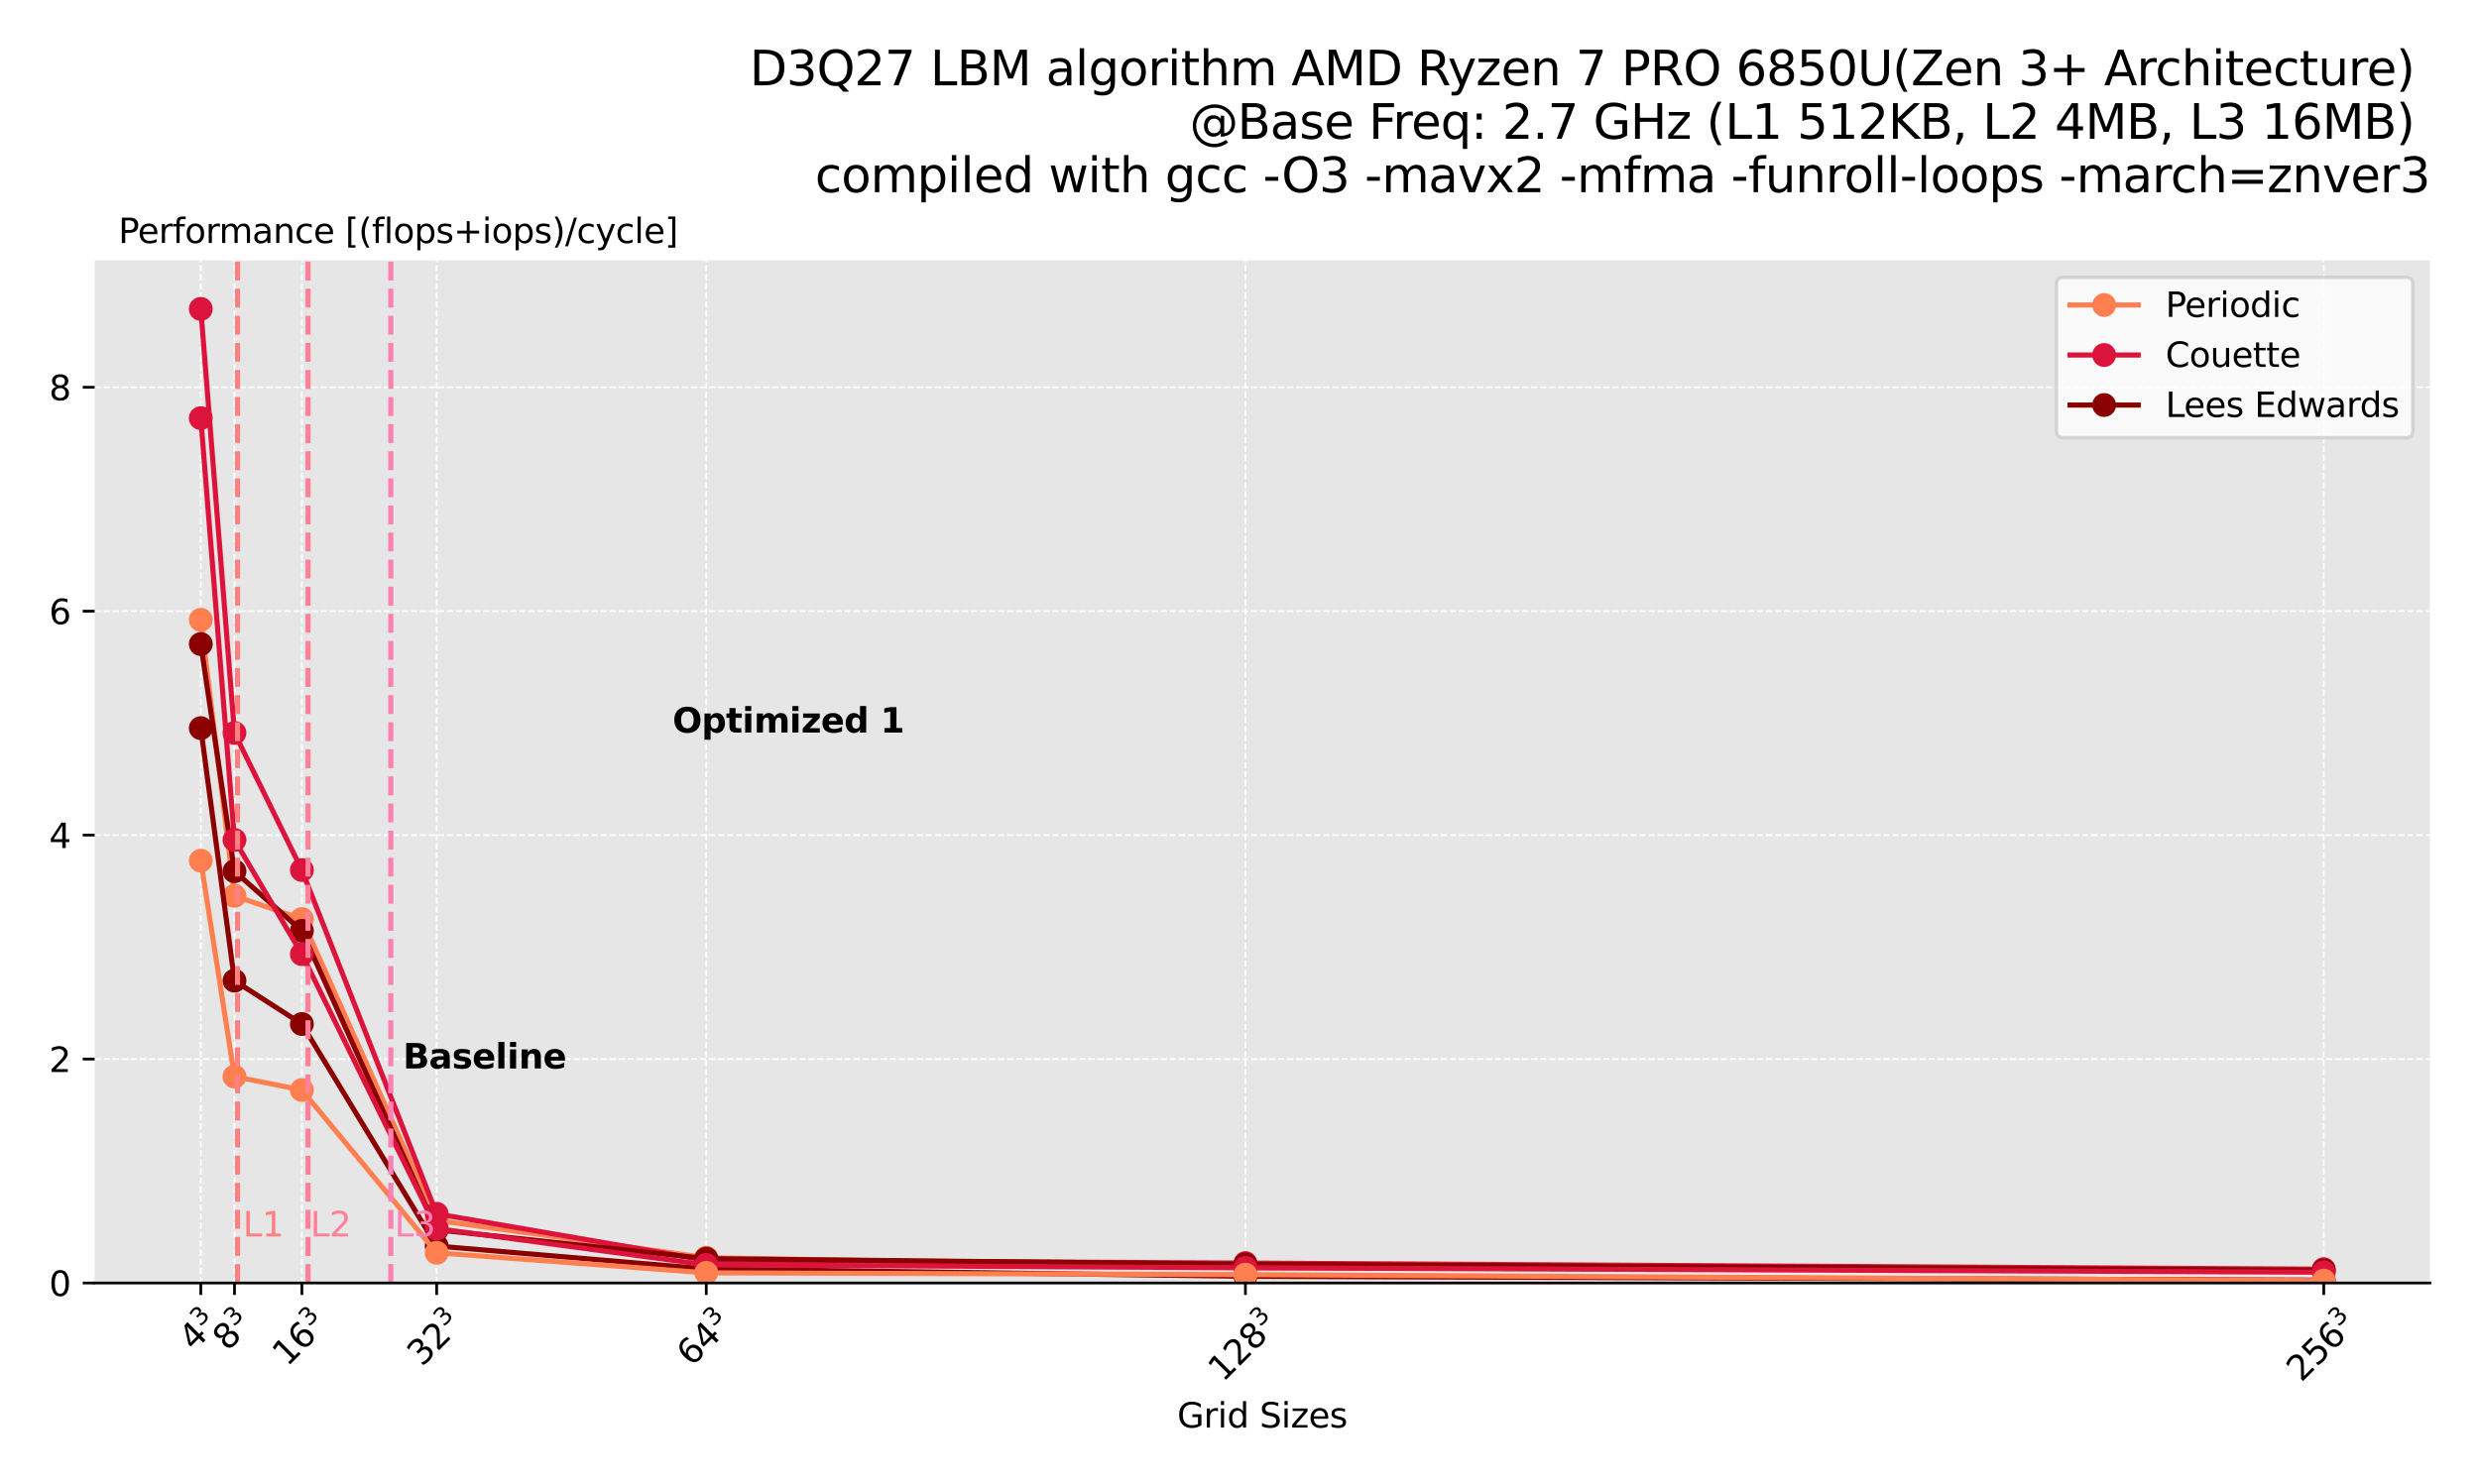 <?xml version="1.0" encoding="utf-8" standalone="no"?>
<!DOCTYPE svg PUBLIC "-//W3C//DTD SVG 1.1//EN"
  "http://www.w3.org/Graphics/SVG/1.1/DTD/svg11.dtd">
<svg xmlns:xlink="http://www.w3.org/1999/xlink" width="727.173pt" height="435.345pt" viewBox="0 0 727.173 435.345" xmlns="http://www.w3.org/2000/svg" version="1.1">
 <defs>
  <style type="text/css">*{stroke-linejoin: round; stroke-linecap: butt}</style>
 </defs>
 <g id="figure_1">
  <g id="patch_1">
   <path d="M 0 435.345 
L 727.173 435.345 
L 727.173 0 
L 0 0 
z
" style="fill: #ffffff"/>
  </g>
  <g id="axes_1">
   <g id="patch_2">
    <path d="M 27.762 376.453 
L 712.773 376.453 
L 712.773 76.392 
L 27.762 76.392 
z
" style="fill: #e6e6e6"/>
   </g>
   <g id="matplotlib.axis_1">
    <g id="xtick_1">
     <g id="line2d_1">
      <path d="M 58.899 376.453 
L 58.899 76.392 
" clip-path="url(#pa02fe2beff)" style="fill: none; stroke-dasharray: 1.85,0.8; stroke-dashoffset: 0; stroke: #ffffff; stroke-width: 0.5"/>
     </g>
     <g id="line2d_2">
      <defs>
       <path id="m6bfb5f9473" d="M 0 0 
L 0 3.5 
" style="stroke: #000000; stroke-width: 0.8"/>
      </defs>
      <g>
       <use xlink:href="#m6bfb5f9473" x="58.899" y="376.453" style="stroke: #000000; stroke-width: 0.8"/>
      </g>
     </g>
     <g id="text_1">
      <!-- $4^3$ -->
      <g transform="translate(56.891 396.746) rotate(-45) scale(0.1 -0.1)">
       <defs>
        <path id="DejaVuSans-34" d="M 2419 4116 
L 825 1625 
L 2419 1625 
L 2419 4116 
z
M 2253 4666 
L 3047 4666 
L 3047 1625 
L 3713 1625 
L 3713 1100 
L 3047 1100 
L 3047 0 
L 2419 0 
L 2419 1100 
L 313 1100 
L 313 1709 
L 2253 4666 
z
" transform="scale(0.016)"/>
        <path id="DejaVuSans-33" d="M 2597 2516 
Q 3050 2419 3304 2112 
Q 3559 1806 3559 1356 
Q 3559 666 3084 287 
Q 2609 -91 1734 -91 
Q 1441 -91 1130 -33 
Q 819 25 488 141 
L 488 750 
Q 750 597 1062 519 
Q 1375 441 1716 441 
Q 2309 441 2620 675 
Q 2931 909 2931 1356 
Q 2931 1769 2642 2001 
Q 2353 2234 1838 2234 
L 1294 2234 
L 1294 2753 
L 1863 2753 
Q 2328 2753 2575 2939 
Q 2822 3125 2822 3475 
Q 2822 3834 2567 4026 
Q 2313 4219 1838 4219 
Q 1578 4219 1281 4162 
Q 984 4106 628 3988 
L 628 4550 
Q 988 4650 1302 4700 
Q 1616 4750 1894 4750 
Q 2613 4750 3031 4423 
Q 3450 4097 3450 3541 
Q 3450 3153 3228 2886 
Q 3006 2619 2597 2516 
z
" transform="scale(0.016)"/>
       </defs>
       <use xlink:href="#DejaVuSans-34" transform="translate(0 0.766)"/>
       <use xlink:href="#DejaVuSans-33" transform="translate(64.58 39.047) scale(0.7)"/>
      </g>
     </g>
    </g>
    <g id="xtick_2">
     <g id="line2d_3">
      <path d="M 68.784 376.453 
L 68.784 76.392 
" clip-path="url(#pa02fe2beff)" style="fill: none; stroke-dasharray: 1.85,0.8; stroke-dashoffset: 0; stroke: #ffffff; stroke-width: 0.5"/>
     </g>
     <g id="line2d_4">
      <g>
       <use xlink:href="#m6bfb5f9473" x="68.784" y="376.453" style="stroke: #000000; stroke-width: 0.8"/>
      </g>
     </g>
     <g id="text_2">
      <!-- $8^3$ -->
      <g transform="translate(66.775 396.746) rotate(-45) scale(0.1 -0.1)">
       <defs>
        <path id="DejaVuSans-38" d="M 2034 2216 
Q 1584 2216 1326 1975 
Q 1069 1734 1069 1313 
Q 1069 891 1326 650 
Q 1584 409 2034 409 
Q 2484 409 2743 651 
Q 3003 894 3003 1313 
Q 3003 1734 2745 1975 
Q 2488 2216 2034 2216 
z
M 1403 2484 
Q 997 2584 770 2862 
Q 544 3141 544 3541 
Q 544 4100 942 4425 
Q 1341 4750 2034 4750 
Q 2731 4750 3128 4425 
Q 3525 4100 3525 3541 
Q 3525 3141 3298 2862 
Q 3072 2584 2669 2484 
Q 3125 2378 3379 2068 
Q 3634 1759 3634 1313 
Q 3634 634 3220 271 
Q 2806 -91 2034 -91 
Q 1263 -91 848 271 
Q 434 634 434 1313 
Q 434 1759 690 2068 
Q 947 2378 1403 2484 
z
M 1172 3481 
Q 1172 3119 1398 2916 
Q 1625 2713 2034 2713 
Q 2441 2713 2670 2916 
Q 2900 3119 2900 3481 
Q 2900 3844 2670 4047 
Q 2441 4250 2034 4250 
Q 1625 4250 1398 4047 
Q 1172 3844 1172 3481 
z
" transform="scale(0.016)"/>
       </defs>
       <use xlink:href="#DejaVuSans-38" transform="translate(0 0.766)"/>
       <use xlink:href="#DejaVuSans-33" transform="translate(64.58 39.047) scale(0.7)"/>
      </g>
     </g>
    </g>
    <g id="xtick_3">
     <g id="line2d_5">
      <path d="M 88.553 376.453 
L 88.553 76.392 
" clip-path="url(#pa02fe2beff)" style="fill: none; stroke-dasharray: 1.85,0.8; stroke-dashoffset: 0; stroke: #ffffff; stroke-width: 0.5"/>
     </g>
     <g id="line2d_6">
      <g>
       <use xlink:href="#m6bfb5f9473" x="88.553" y="376.453" style="stroke: #000000; stroke-width: 0.8"/>
      </g>
     </g>
     <g id="text_3">
      <!-- $16^3$ -->
      <g transform="translate(84.282 401.271) rotate(-45) scale(0.1 -0.1)">
       <defs>
        <path id="DejaVuSans-31" d="M 794 531 
L 1825 531 
L 1825 4091 
L 703 3866 
L 703 4441 
L 1819 4666 
L 2450 4666 
L 2450 531 
L 3481 531 
L 3481 0 
L 794 0 
L 794 531 
z
" transform="scale(0.016)"/>
        <path id="DejaVuSans-36" d="M 2113 2584 
Q 1688 2584 1439 2293 
Q 1191 2003 1191 1497 
Q 1191 994 1439 701 
Q 1688 409 2113 409 
Q 2538 409 2786 701 
Q 3034 994 3034 1497 
Q 3034 2003 2786 2293 
Q 2538 2584 2113 2584 
z
M 3366 4563 
L 3366 3988 
Q 3128 4100 2886 4159 
Q 2644 4219 2406 4219 
Q 1781 4219 1451 3797 
Q 1122 3375 1075 2522 
Q 1259 2794 1537 2939 
Q 1816 3084 2150 3084 
Q 2853 3084 3261 2657 
Q 3669 2231 3669 1497 
Q 3669 778 3244 343 
Q 2819 -91 2113 -91 
Q 1303 -91 875 529 
Q 447 1150 447 2328 
Q 447 3434 972 4092 
Q 1497 4750 2381 4750 
Q 2619 4750 2861 4703 
Q 3103 4656 3366 4563 
z
" transform="scale(0.016)"/>
       </defs>
       <use xlink:href="#DejaVuSans-31" transform="translate(0 0.766)"/>
       <use xlink:href="#DejaVuSans-36" transform="translate(63.623 0.766)"/>
       <use xlink:href="#DejaVuSans-33" transform="translate(128.203 39.047) scale(0.7)"/>
      </g>
     </g>
    </g>
    <g id="xtick_4">
     <g id="line2d_7">
      <path d="M 128.092 376.453 
L 128.092 76.392 
" clip-path="url(#pa02fe2beff)" style="fill: none; stroke-dasharray: 1.85,0.8; stroke-dashoffset: 0; stroke: #ffffff; stroke-width: 0.5"/>
     </g>
     <g id="line2d_8">
      <g>
       <use xlink:href="#m6bfb5f9473" x="128.092" y="376.453" style="stroke: #000000; stroke-width: 0.8"/>
      </g>
     </g>
     <g id="text_4">
      <!-- $32^3$ -->
      <g transform="translate(123.821 401.271) rotate(-45) scale(0.1 -0.1)">
       <defs>
        <path id="DejaVuSans-32" d="M 1228 531 
L 3431 531 
L 3431 0 
L 469 0 
L 469 531 
Q 828 903 1448 1529 
Q 2069 2156 2228 2338 
Q 2531 2678 2651 2914 
Q 2772 3150 2772 3378 
Q 2772 3750 2511 3984 
Q 2250 4219 1831 4219 
Q 1534 4219 1204 4116 
Q 875 4013 500 3803 
L 500 4441 
Q 881 4594 1212 4672 
Q 1544 4750 1819 4750 
Q 2544 4750 2975 4387 
Q 3406 4025 3406 3419 
Q 3406 3131 3298 2873 
Q 3191 2616 2906 2266 
Q 2828 2175 2409 1742 
Q 1991 1309 1228 531 
z
" transform="scale(0.016)"/>
       </defs>
       <use xlink:href="#DejaVuSans-33" transform="translate(0 0.766)"/>
       <use xlink:href="#DejaVuSans-32" transform="translate(63.623 0.766)"/>
       <use xlink:href="#DejaVuSans-33" transform="translate(128.203 39.047) scale(0.7)"/>
      </g>
     </g>
    </g>
    <g id="xtick_5">
     <g id="line2d_9">
      <path d="M 207.17 376.453 
L 207.17 76.392 
" clip-path="url(#pa02fe2beff)" style="fill: none; stroke-dasharray: 1.85,0.8; stroke-dashoffset: 0; stroke: #ffffff; stroke-width: 0.5"/>
     </g>
     <g id="line2d_10">
      <g>
       <use xlink:href="#m6bfb5f9473" x="207.17" y="376.453" style="stroke: #000000; stroke-width: 0.8"/>
      </g>
     </g>
     <g id="text_5">
      <!-- $64^3$ -->
      <g transform="translate(202.899 401.271) rotate(-45) scale(0.1 -0.1)">
       <use xlink:href="#DejaVuSans-36" transform="translate(0 0.766)"/>
       <use xlink:href="#DejaVuSans-34" transform="translate(63.623 0.766)"/>
       <use xlink:href="#DejaVuSans-33" transform="translate(128.203 39.047) scale(0.7)"/>
      </g>
     </g>
    </g>
    <g id="xtick_6">
     <g id="line2d_11">
      <path d="M 365.325 376.453 
L 365.325 76.392 
" clip-path="url(#pa02fe2beff)" style="fill: none; stroke-dasharray: 1.85,0.8; stroke-dashoffset: 0; stroke: #ffffff; stroke-width: 0.5"/>
     </g>
     <g id="line2d_12">
      <g>
       <use xlink:href="#m6bfb5f9473" x="365.325" y="376.453" style="stroke: #000000; stroke-width: 0.8"/>
      </g>
     </g>
     <g id="text_6">
      <!-- $128^3$ -->
      <g transform="translate(358.791 405.797) rotate(-45) scale(0.1 -0.1)">
       <use xlink:href="#DejaVuSans-31" transform="translate(0 0.766)"/>
       <use xlink:href="#DejaVuSans-32" transform="translate(63.623 0.766)"/>
       <use xlink:href="#DejaVuSans-38" transform="translate(127.246 0.766)"/>
       <use xlink:href="#DejaVuSans-33" transform="translate(191.826 39.047) scale(0.7)"/>
      </g>
     </g>
    </g>
    <g id="xtick_7">
     <g id="line2d_13">
      <path d="M 681.636 376.453 
L 681.636 76.392 
" clip-path="url(#pa02fe2beff)" style="fill: none; stroke-dasharray: 1.85,0.8; stroke-dashoffset: 0; stroke: #ffffff; stroke-width: 0.5"/>
     </g>
     <g id="line2d_14">
      <g>
       <use xlink:href="#m6bfb5f9473" x="681.636" y="376.453" style="stroke: #000000; stroke-width: 0.8"/>
      </g>
     </g>
     <g id="text_7">
      <!-- $256^3$ -->
      <g transform="translate(675.102 405.797) rotate(-45) scale(0.1 -0.1)">
       <defs>
        <path id="DejaVuSans-35" d="M 691 4666 
L 3169 4666 
L 3169 4134 
L 1269 4134 
L 1269 2991 
Q 1406 3038 1543 3061 
Q 1681 3084 1819 3084 
Q 2600 3084 3056 2656 
Q 3513 2228 3513 1497 
Q 3513 744 3044 326 
Q 2575 -91 1722 -91 
Q 1428 -91 1123 -41 
Q 819 9 494 109 
L 494 744 
Q 775 591 1075 516 
Q 1375 441 1709 441 
Q 2250 441 2565 725 
Q 2881 1009 2881 1497 
Q 2881 1984 2565 2268 
Q 2250 2553 1709 2553 
Q 1456 2553 1204 2497 
Q 953 2441 691 2322 
L 691 4666 
z
" transform="scale(0.016)"/>
       </defs>
       <use xlink:href="#DejaVuSans-32" transform="translate(0 0.766)"/>
       <use xlink:href="#DejaVuSans-35" transform="translate(63.623 0.766)"/>
       <use xlink:href="#DejaVuSans-36" transform="translate(127.246 0.766)"/>
       <use xlink:href="#DejaVuSans-33" transform="translate(191.826 39.047) scale(0.7)"/>
      </g>
     </g>
    </g>
    <g id="text_8">
     <!-- Grid Sizes -->
     <g transform="translate(345.317 418.866) scale(0.1 -0.1)">
      <defs>
       <path id="DejaVuSans-47" d="M 3809 666 
L 3809 1919 
L 2778 1919 
L 2778 2438 
L 4434 2438 
L 4434 434 
Q 4069 175 3628 42 
Q 3188 -91 2688 -91 
Q 1594 -91 976 548 
Q 359 1188 359 2328 
Q 359 3472 976 4111 
Q 1594 4750 2688 4750 
Q 3144 4750 3555 4637 
Q 3966 4525 4313 4306 
L 4313 3634 
Q 3963 3931 3569 4081 
Q 3175 4231 2741 4231 
Q 1884 4231 1454 3753 
Q 1025 3275 1025 2328 
Q 1025 1384 1454 906 
Q 1884 428 2741 428 
Q 3075 428 3337 486 
Q 3600 544 3809 666 
z
" transform="scale(0.016)"/>
       <path id="DejaVuSans-72" d="M 2631 2963 
Q 2534 3019 2420 3045 
Q 2306 3072 2169 3072 
Q 1681 3072 1420 2755 
Q 1159 2438 1159 1844 
L 1159 0 
L 581 0 
L 581 3500 
L 1159 3500 
L 1159 2956 
Q 1341 3275 1631 3429 
Q 1922 3584 2338 3584 
Q 2397 3584 2469 3576 
Q 2541 3569 2628 3553 
L 2631 2963 
z
" transform="scale(0.016)"/>
       <path id="DejaVuSans-69" d="M 603 3500 
L 1178 3500 
L 1178 0 
L 603 0 
L 603 3500 
z
M 603 4863 
L 1178 4863 
L 1178 4134 
L 603 4134 
L 603 4863 
z
" transform="scale(0.016)"/>
       <path id="DejaVuSans-64" d="M 2906 2969 
L 2906 4863 
L 3481 4863 
L 3481 0 
L 2906 0 
L 2906 525 
Q 2725 213 2448 61 
Q 2172 -91 1784 -91 
Q 1150 -91 751 415 
Q 353 922 353 1747 
Q 353 2572 751 3078 
Q 1150 3584 1784 3584 
Q 2172 3584 2448 3432 
Q 2725 3281 2906 2969 
z
M 947 1747 
Q 947 1113 1208 752 
Q 1469 391 1925 391 
Q 2381 391 2643 752 
Q 2906 1113 2906 1747 
Q 2906 2381 2643 2742 
Q 2381 3103 1925 3103 
Q 1469 3103 1208 2742 
Q 947 2381 947 1747 
z
" transform="scale(0.016)"/>
       <path id="DejaVuSans-20" transform="scale(0.016)"/>
       <path id="DejaVuSans-53" d="M 3425 4513 
L 3425 3897 
Q 3066 4069 2747 4153 
Q 2428 4238 2131 4238 
Q 1616 4238 1336 4038 
Q 1056 3838 1056 3469 
Q 1056 3159 1242 3001 
Q 1428 2844 1947 2747 
L 2328 2669 
Q 3034 2534 3370 2195 
Q 3706 1856 3706 1288 
Q 3706 609 3251 259 
Q 2797 -91 1919 -91 
Q 1588 -91 1214 -16 
Q 841 59 441 206 
L 441 856 
Q 825 641 1194 531 
Q 1563 422 1919 422 
Q 2459 422 2753 634 
Q 3047 847 3047 1241 
Q 3047 1584 2836 1778 
Q 2625 1972 2144 2069 
L 1759 2144 
Q 1053 2284 737 2584 
Q 422 2884 422 3419 
Q 422 4038 858 4394 
Q 1294 4750 2059 4750 
Q 2388 4750 2728 4690 
Q 3069 4631 3425 4513 
z
" transform="scale(0.016)"/>
       <path id="DejaVuSans-7a" d="M 353 3500 
L 3084 3500 
L 3084 2975 
L 922 459 
L 3084 459 
L 3084 0 
L 275 0 
L 275 525 
L 2438 3041 
L 353 3041 
L 353 3500 
z
" transform="scale(0.016)"/>
       <path id="DejaVuSans-65" d="M 3597 1894 
L 3597 1613 
L 953 1613 
Q 991 1019 1311 708 
Q 1631 397 2203 397 
Q 2534 397 2845 478 
Q 3156 559 3463 722 
L 3463 178 
Q 3153 47 2828 -22 
Q 2503 -91 2169 -91 
Q 1331 -91 842 396 
Q 353 884 353 1716 
Q 353 2575 817 3079 
Q 1281 3584 2069 3584 
Q 2775 3584 3186 3129 
Q 3597 2675 3597 1894 
z
M 3022 2063 
Q 3016 2534 2758 2815 
Q 2500 3097 2075 3097 
Q 1594 3097 1305 2825 
Q 1016 2553 972 2059 
L 3022 2063 
z
" transform="scale(0.016)"/>
       <path id="DejaVuSans-73" d="M 2834 3397 
L 2834 2853 
Q 2591 2978 2328 3040 
Q 2066 3103 1784 3103 
Q 1356 3103 1142 2972 
Q 928 2841 928 2578 
Q 928 2378 1081 2264 
Q 1234 2150 1697 2047 
L 1894 2003 
Q 2506 1872 2764 1633 
Q 3022 1394 3022 966 
Q 3022 478 2636 193 
Q 2250 -91 1575 -91 
Q 1294 -91 989 -36 
Q 684 19 347 128 
L 347 722 
Q 666 556 975 473 
Q 1284 391 1588 391 
Q 1994 391 2212 530 
Q 2431 669 2431 922 
Q 2431 1156 2273 1281 
Q 2116 1406 1581 1522 
L 1381 1569 
Q 847 1681 609 1914 
Q 372 2147 372 2553 
Q 372 3047 722 3315 
Q 1072 3584 1716 3584 
Q 2034 3584 2315 3537 
Q 2597 3491 2834 3397 
z
" transform="scale(0.016)"/>
      </defs>
      <use xlink:href="#DejaVuSans-47"/>
      <use xlink:href="#DejaVuSans-72" x="77.49"/>
      <use xlink:href="#DejaVuSans-69" x="118.604"/>
      <use xlink:href="#DejaVuSans-64" x="146.387"/>
      <use xlink:href="#DejaVuSans-20" x="209.863"/>
      <use xlink:href="#DejaVuSans-53" x="241.65"/>
      <use xlink:href="#DejaVuSans-69" x="305.127"/>
      <use xlink:href="#DejaVuSans-7a" x="332.91"/>
      <use xlink:href="#DejaVuSans-65" x="385.4"/>
      <use xlink:href="#DejaVuSans-73" x="446.924"/>
     </g>
    </g>
   </g>
   <g id="matplotlib.axis_2">
    <g id="ytick_1">
     <g id="line2d_15">
      <path d="M 27.762 376.453 
L 712.773 376.453 
" clip-path="url(#pa02fe2beff)" style="fill: none; stroke-dasharray: 1.85,0.8; stroke-dashoffset: 0; stroke: #ffffff; stroke-width: 0.5"/>
     </g>
     <g id="line2d_16">
      <defs>
       <path id="mfaf07b4a5b" d="M 0 0 
L -3.5 0 
" style="stroke: #000000; stroke-width: 0.8"/>
      </defs>
      <g>
       <use xlink:href="#mfaf07b4a5b" x="27.762" y="376.453" style="stroke: #000000; stroke-width: 0.8"/>
      </g>
     </g>
     <g id="text_9">
      <!-- 0 -->
      <g transform="translate(14.4 380.252) scale(0.1 -0.1)">
       <defs>
        <path id="DejaVuSans-30" d="M 2034 4250 
Q 1547 4250 1301 3770 
Q 1056 3291 1056 2328 
Q 1056 1369 1301 889 
Q 1547 409 2034 409 
Q 2525 409 2770 889 
Q 3016 1369 3016 2328 
Q 3016 3291 2770 3770 
Q 2525 4250 2034 4250 
z
M 2034 4750 
Q 2819 4750 3233 4129 
Q 3647 3509 3647 2328 
Q 3647 1150 3233 529 
Q 2819 -91 2034 -91 
Q 1250 -91 836 529 
Q 422 1150 422 2328 
Q 422 3509 836 4129 
Q 1250 4750 2034 4750 
z
" transform="scale(0.016)"/>
       </defs>
       <use xlink:href="#DejaVuSans-30"/>
      </g>
     </g>
    </g>
    <g id="ytick_2">
     <g id="line2d_17">
      <path d="M 27.762 310.745 
L 712.773 310.745 
" clip-path="url(#pa02fe2beff)" style="fill: none; stroke-dasharray: 1.85,0.8; stroke-dashoffset: 0; stroke: #ffffff; stroke-width: 0.5"/>
     </g>
     <g id="line2d_18">
      <g>
       <use xlink:href="#mfaf07b4a5b" x="27.762" y="310.745" style="stroke: #000000; stroke-width: 0.8"/>
      </g>
     </g>
     <g id="text_10">
      <!-- 2 -->
      <g transform="translate(14.4 314.545) scale(0.1 -0.1)">
       <use xlink:href="#DejaVuSans-32"/>
      </g>
     </g>
    </g>
    <g id="ytick_3">
     <g id="line2d_19">
      <path d="M 27.762 245.038 
L 712.773 245.038 
" clip-path="url(#pa02fe2beff)" style="fill: none; stroke-dasharray: 1.85,0.8; stroke-dashoffset: 0; stroke: #ffffff; stroke-width: 0.5"/>
     </g>
     <g id="line2d_20">
      <g>
       <use xlink:href="#mfaf07b4a5b" x="27.762" y="245.038" style="stroke: #000000; stroke-width: 0.8"/>
      </g>
     </g>
     <g id="text_11">
      <!-- 4 -->
      <g transform="translate(14.4 248.837) scale(0.1 -0.1)">
       <use xlink:href="#DejaVuSans-34"/>
      </g>
     </g>
    </g>
    <g id="ytick_4">
     <g id="line2d_21">
      <path d="M 27.762 179.33 
L 712.773 179.33 
" clip-path="url(#pa02fe2beff)" style="fill: none; stroke-dasharray: 1.85,0.8; stroke-dashoffset: 0; stroke: #ffffff; stroke-width: 0.5"/>
     </g>
     <g id="line2d_22">
      <g>
       <use xlink:href="#mfaf07b4a5b" x="27.762" y="179.33" style="stroke: #000000; stroke-width: 0.8"/>
      </g>
     </g>
     <g id="text_12">
      <!-- 6 -->
      <g transform="translate(14.4 183.129) scale(0.1 -0.1)">
       <use xlink:href="#DejaVuSans-36"/>
      </g>
     </g>
    </g>
    <g id="ytick_5">
     <g id="line2d_23">
      <path d="M 27.762 113.622 
L 712.773 113.622 
" clip-path="url(#pa02fe2beff)" style="fill: none; stroke-dasharray: 1.85,0.8; stroke-dashoffset: 0; stroke: #ffffff; stroke-width: 0.5"/>
     </g>
     <g id="line2d_24">
      <g>
       <use xlink:href="#mfaf07b4a5b" x="27.762" y="113.622" style="stroke: #000000; stroke-width: 0.8"/>
      </g>
     </g>
     <g id="text_13">
      <!-- 8 -->
      <g transform="translate(14.4 117.421) scale(0.1 -0.1)">
       <use xlink:href="#DejaVuSans-38"/>
      </g>
     </g>
    </g>
    <g id="text_14">
     <!-- Performance [(flops+iops)/cycle] -->
     <g transform="translate(34.727 71.311) scale(0.1 -0.1)">
      <defs>
       <path id="DejaVuSans-50" d="M 1259 4147 
L 1259 2394 
L 2053 2394 
Q 2494 2394 2734 2622 
Q 2975 2850 2975 3272 
Q 2975 3691 2734 3919 
Q 2494 4147 2053 4147 
L 1259 4147 
z
M 628 4666 
L 2053 4666 
Q 2838 4666 3239 4311 
Q 3641 3956 3641 3272 
Q 3641 2581 3239 2228 
Q 2838 1875 2053 1875 
L 1259 1875 
L 1259 0 
L 628 0 
L 628 4666 
z
" transform="scale(0.016)"/>
       <path id="DejaVuSans-66" d="M 2375 4863 
L 2375 4384 
L 1825 4384 
Q 1516 4384 1395 4259 
Q 1275 4134 1275 3809 
L 1275 3500 
L 2222 3500 
L 2222 3053 
L 1275 3053 
L 1275 0 
L 697 0 
L 697 3053 
L 147 3053 
L 147 3500 
L 697 3500 
L 697 3744 
Q 697 4328 969 4595 
Q 1241 4863 1831 4863 
L 2375 4863 
z
" transform="scale(0.016)"/>
       <path id="DejaVuSans-6f" d="M 1959 3097 
Q 1497 3097 1228 2736 
Q 959 2375 959 1747 
Q 959 1119 1226 758 
Q 1494 397 1959 397 
Q 2419 397 2687 759 
Q 2956 1122 2956 1747 
Q 2956 2369 2687 2733 
Q 2419 3097 1959 3097 
z
M 1959 3584 
Q 2709 3584 3137 3096 
Q 3566 2609 3566 1747 
Q 3566 888 3137 398 
Q 2709 -91 1959 -91 
Q 1206 -91 779 398 
Q 353 888 353 1747 
Q 353 2609 779 3096 
Q 1206 3584 1959 3584 
z
" transform="scale(0.016)"/>
       <path id="DejaVuSans-6d" d="M 3328 2828 
Q 3544 3216 3844 3400 
Q 4144 3584 4550 3584 
Q 5097 3584 5394 3201 
Q 5691 2819 5691 2113 
L 5691 0 
L 5113 0 
L 5113 2094 
Q 5113 2597 4934 2840 
Q 4756 3084 4391 3084 
Q 3944 3084 3684 2787 
Q 3425 2491 3425 1978 
L 3425 0 
L 2847 0 
L 2847 2094 
Q 2847 2600 2669 2842 
Q 2491 3084 2119 3084 
Q 1678 3084 1418 2786 
Q 1159 2488 1159 1978 
L 1159 0 
L 581 0 
L 581 3500 
L 1159 3500 
L 1159 2956 
Q 1356 3278 1631 3431 
Q 1906 3584 2284 3584 
Q 2666 3584 2933 3390 
Q 3200 3197 3328 2828 
z
" transform="scale(0.016)"/>
       <path id="DejaVuSans-61" d="M 2194 1759 
Q 1497 1759 1228 1600 
Q 959 1441 959 1056 
Q 959 750 1161 570 
Q 1363 391 1709 391 
Q 2188 391 2477 730 
Q 2766 1069 2766 1631 
L 2766 1759 
L 2194 1759 
z
M 3341 1997 
L 3341 0 
L 2766 0 
L 2766 531 
Q 2569 213 2275 61 
Q 1981 -91 1556 -91 
Q 1019 -91 701 211 
Q 384 513 384 1019 
Q 384 1609 779 1909 
Q 1175 2209 1959 2209 
L 2766 2209 
L 2766 2266 
Q 2766 2663 2505 2880 
Q 2244 3097 1772 3097 
Q 1472 3097 1187 3025 
Q 903 2953 641 2809 
L 641 3341 
Q 956 3463 1253 3523 
Q 1550 3584 1831 3584 
Q 2591 3584 2966 3190 
Q 3341 2797 3341 1997 
z
" transform="scale(0.016)"/>
       <path id="DejaVuSans-6e" d="M 3513 2113 
L 3513 0 
L 2938 0 
L 2938 2094 
Q 2938 2591 2744 2837 
Q 2550 3084 2163 3084 
Q 1697 3084 1428 2787 
Q 1159 2491 1159 1978 
L 1159 0 
L 581 0 
L 581 3500 
L 1159 3500 
L 1159 2956 
Q 1366 3272 1645 3428 
Q 1925 3584 2291 3584 
Q 2894 3584 3203 3211 
Q 3513 2838 3513 2113 
z
" transform="scale(0.016)"/>
       <path id="DejaVuSans-63" d="M 3122 3366 
L 3122 2828 
Q 2878 2963 2633 3030 
Q 2388 3097 2138 3097 
Q 1578 3097 1268 2742 
Q 959 2388 959 1747 
Q 959 1106 1268 751 
Q 1578 397 2138 397 
Q 2388 397 2633 464 
Q 2878 531 3122 666 
L 3122 134 
Q 2881 22 2623 -34 
Q 2366 -91 2075 -91 
Q 1284 -91 818 406 
Q 353 903 353 1747 
Q 353 2603 823 3093 
Q 1294 3584 2113 3584 
Q 2378 3584 2631 3529 
Q 2884 3475 3122 3366 
z
" transform="scale(0.016)"/>
       <path id="DejaVuSans-5b" d="M 550 4863 
L 1875 4863 
L 1875 4416 
L 1125 4416 
L 1125 -397 
L 1875 -397 
L 1875 -844 
L 550 -844 
L 550 4863 
z
" transform="scale(0.016)"/>
       <path id="DejaVuSans-28" d="M 1984 4856 
Q 1566 4138 1362 3434 
Q 1159 2731 1159 2009 
Q 1159 1288 1364 580 
Q 1569 -128 1984 -844 
L 1484 -844 
Q 1016 -109 783 600 
Q 550 1309 550 2009 
Q 550 2706 781 3412 
Q 1013 4119 1484 4856 
L 1984 4856 
z
" transform="scale(0.016)"/>
       <path id="DejaVuSans-6c" d="M 603 4863 
L 1178 4863 
L 1178 0 
L 603 0 
L 603 4863 
z
" transform="scale(0.016)"/>
       <path id="DejaVuSans-70" d="M 1159 525 
L 1159 -1331 
L 581 -1331 
L 581 3500 
L 1159 3500 
L 1159 2969 
Q 1341 3281 1617 3432 
Q 1894 3584 2278 3584 
Q 2916 3584 3314 3078 
Q 3713 2572 3713 1747 
Q 3713 922 3314 415 
Q 2916 -91 2278 -91 
Q 1894 -91 1617 61 
Q 1341 213 1159 525 
z
M 3116 1747 
Q 3116 2381 2855 2742 
Q 2594 3103 2138 3103 
Q 1681 3103 1420 2742 
Q 1159 2381 1159 1747 
Q 1159 1113 1420 752 
Q 1681 391 2138 391 
Q 2594 391 2855 752 
Q 3116 1113 3116 1747 
z
" transform="scale(0.016)"/>
       <path id="DejaVuSans-2b" d="M 2944 4013 
L 2944 2272 
L 4684 2272 
L 4684 1741 
L 2944 1741 
L 2944 0 
L 2419 0 
L 2419 1741 
L 678 1741 
L 678 2272 
L 2419 2272 
L 2419 4013 
L 2944 4013 
z
" transform="scale(0.016)"/>
       <path id="DejaVuSans-29" d="M 513 4856 
L 1013 4856 
Q 1481 4119 1714 3412 
Q 1947 2706 1947 2009 
Q 1947 1309 1714 600 
Q 1481 -109 1013 -844 
L 513 -844 
Q 928 -128 1133 580 
Q 1338 1288 1338 2009 
Q 1338 2731 1133 3434 
Q 928 4138 513 4856 
z
" transform="scale(0.016)"/>
       <path id="DejaVuSans-2f" d="M 1625 4666 
L 2156 4666 
L 531 -594 
L 0 -594 
L 1625 4666 
z
" transform="scale(0.016)"/>
       <path id="DejaVuSans-79" d="M 2059 -325 
Q 1816 -950 1584 -1140 
Q 1353 -1331 966 -1331 
L 506 -1331 
L 506 -850 
L 844 -850 
Q 1081 -850 1212 -737 
Q 1344 -625 1503 -206 
L 1606 56 
L 191 3500 
L 800 3500 
L 1894 763 
L 2988 3500 
L 3597 3500 
L 2059 -325 
z
" transform="scale(0.016)"/>
       <path id="DejaVuSans-5d" d="M 1947 4863 
L 1947 -844 
L 622 -844 
L 622 -397 
L 1369 -397 
L 1369 4416 
L 622 4416 
L 622 4863 
L 1947 4863 
z
" transform="scale(0.016)"/>
      </defs>
      <use xlink:href="#DejaVuSans-50"/>
      <use xlink:href="#DejaVuSans-65" x="56.678"/>
      <use xlink:href="#DejaVuSans-72" x="118.201"/>
      <use xlink:href="#DejaVuSans-66" x="159.314"/>
      <use xlink:href="#DejaVuSans-6f" x="194.52"/>
      <use xlink:href="#DejaVuSans-72" x="255.701"/>
      <use xlink:href="#DejaVuSans-6d" x="295.064"/>
      <use xlink:href="#DejaVuSans-61" x="392.477"/>
      <use xlink:href="#DejaVuSans-6e" x="453.756"/>
      <use xlink:href="#DejaVuSans-63" x="517.135"/>
      <use xlink:href="#DejaVuSans-65" x="572.115"/>
      <use xlink:href="#DejaVuSans-20" x="633.639"/>
      <use xlink:href="#DejaVuSans-5b" x="665.426"/>
      <use xlink:href="#DejaVuSans-28" x="704.439"/>
      <use xlink:href="#DejaVuSans-66" x="743.453"/>
      <use xlink:href="#DejaVuSans-6c" x="778.658"/>
      <use xlink:href="#DejaVuSans-6f" x="806.441"/>
      <use xlink:href="#DejaVuSans-70" x="867.623"/>
      <use xlink:href="#DejaVuSans-73" x="931.1"/>
      <use xlink:href="#DejaVuSans-2b" x="983.199"/>
      <use xlink:href="#DejaVuSans-69" x="1066.988"/>
      <use xlink:href="#DejaVuSans-6f" x="1094.771"/>
      <use xlink:href="#DejaVuSans-70" x="1155.953"/>
      <use xlink:href="#DejaVuSans-73" x="1219.43"/>
      <use xlink:href="#DejaVuSans-29" x="1271.529"/>
      <use xlink:href="#DejaVuSans-2f" x="1310.543"/>
      <use xlink:href="#DejaVuSans-63" x="1344.234"/>
      <use xlink:href="#DejaVuSans-79" x="1399.215"/>
      <use xlink:href="#DejaVuSans-63" x="1458.395"/>
      <use xlink:href="#DejaVuSans-6c" x="1513.375"/>
      <use xlink:href="#DejaVuSans-65" x="1541.158"/>
      <use xlink:href="#DejaVuSans-5d" x="1602.682"/>
     </g>
    </g>
   </g>
   <g id="line2d_25">
    <path d="M 58.899 181.865 
L 68.784 262.859 
L 88.553 269.658 
L 128.092 358.072 
L 207.17 369.011 
L 365.325 371.935 
L 681.636 372.885 
" clip-path="url(#pa02fe2beff)" style="fill: none; stroke: #ff7f50; stroke-width: 1.5; stroke-linecap: square"/>
    <defs>
     <path id="maad7f362bf" d="M 0 3 
C 0.796 3 1.559 2.684 2.121 2.121 
C 2.684 1.559 3 0.796 3 0 
C 3 -0.796 2.684 -1.559 2.121 -2.121 
C 1.559 -2.684 0.796 -3 0 -3 
C -0.796 -3 -1.559 -2.684 -2.121 -2.121 
C -2.684 -1.559 -3 -0.796 -3 0 
C -3 0.796 -2.684 1.559 -2.121 2.121 
C -1.559 2.684 -0.796 3 0 3 
z
" style="stroke: #ff7f50"/>
    </defs>
    <g clip-path="url(#pa02fe2beff)">
     <use xlink:href="#maad7f362bf" x="58.899" y="181.865" style="fill: #ff7f50; stroke: #ff7f50"/>
     <use xlink:href="#maad7f362bf" x="68.784" y="262.859" style="fill: #ff7f50; stroke: #ff7f50"/>
     <use xlink:href="#maad7f362bf" x="88.553" y="269.658" style="fill: #ff7f50; stroke: #ff7f50"/>
     <use xlink:href="#maad7f362bf" x="128.092" y="358.072" style="fill: #ff7f50; stroke: #ff7f50"/>
     <use xlink:href="#maad7f362bf" x="207.17" y="369.011" style="fill: #ff7f50; stroke: #ff7f50"/>
     <use xlink:href="#maad7f362bf" x="365.325" y="371.935" style="fill: #ff7f50; stroke: #ff7f50"/>
     <use xlink:href="#maad7f362bf" x="681.636" y="372.885" style="fill: #ff7f50; stroke: #ff7f50"/>
    </g>
   </g>
   <g id="line2d_26">
    <path d="M 58.899 90.647 
L 68.784 215.062 
L 88.553 255.287 
L 128.092 356.158 
L 207.17 369.783 
L 365.325 370.608 
L 681.636 372.398 
" clip-path="url(#pa02fe2beff)" style="fill: none; stroke: #dc143c; stroke-width: 1.5; stroke-linecap: square"/>
    <defs>
     <path id="md75d3027c7" d="M 0 3 
C 0.796 3 1.559 2.684 2.121 2.121 
C 2.684 1.559 3 0.796 3 0 
C 3 -0.796 2.684 -1.559 2.121 -2.121 
C 1.559 -2.684 0.796 -3 0 -3 
C -0.796 -3 -1.559 -2.684 -2.121 -2.121 
C -2.684 -1.559 -3 -0.796 -3 0 
C -3 0.796 -2.684 1.559 -2.121 2.121 
C -1.559 2.684 -0.796 3 0 3 
z
" style="stroke: #dc143c"/>
    </defs>
    <g clip-path="url(#pa02fe2beff)">
     <use xlink:href="#md75d3027c7" x="58.899" y="90.647" style="fill: #dc143c; stroke: #dc143c"/>
     <use xlink:href="#md75d3027c7" x="68.784" y="215.062" style="fill: #dc143c; stroke: #dc143c"/>
     <use xlink:href="#md75d3027c7" x="88.553" y="255.287" style="fill: #dc143c; stroke: #dc143c"/>
     <use xlink:href="#md75d3027c7" x="128.092" y="356.158" style="fill: #dc143c; stroke: #dc143c"/>
     <use xlink:href="#md75d3027c7" x="207.17" y="369.783" style="fill: #dc143c; stroke: #dc143c"/>
     <use xlink:href="#md75d3027c7" x="365.325" y="370.608" style="fill: #dc143c; stroke: #dc143c"/>
     <use xlink:href="#md75d3027c7" x="681.636" y="372.398" style="fill: #dc143c; stroke: #dc143c"/>
    </g>
   </g>
   <g id="line2d_27">
    <path d="M 58.899 188.968 
L 68.784 255.642 
L 88.553 273.127 
L 128.092 360.843 
L 207.17 369.309 
L 365.325 370.965 
L 681.636 372.752 
" clip-path="url(#pa02fe2beff)" style="fill: none; stroke: #8b0000; stroke-width: 1.5; stroke-linecap: square"/>
    <defs>
     <path id="m37dd7ee27a" d="M 0 3 
C 0.796 3 1.559 2.684 2.121 2.121 
C 2.684 1.559 3 0.796 3 0 
C 3 -0.796 2.684 -1.559 2.121 -2.121 
C 1.559 -2.684 0.796 -3 0 -3 
C -0.796 -3 -1.559 -2.684 -2.121 -2.121 
C -2.684 -1.559 -3 -0.796 -3 0 
C -3 0.796 -2.684 1.559 -2.121 2.121 
C -1.559 2.684 -0.796 3 0 3 
z
" style="stroke: #8b0000"/>
    </defs>
    <g clip-path="url(#pa02fe2beff)">
     <use xlink:href="#m37dd7ee27a" x="58.899" y="188.968" style="fill: #8b0000; stroke: #8b0000"/>
     <use xlink:href="#m37dd7ee27a" x="68.784" y="255.642" style="fill: #8b0000; stroke: #8b0000"/>
     <use xlink:href="#m37dd7ee27a" x="88.553" y="273.127" style="fill: #8b0000; stroke: #8b0000"/>
     <use xlink:href="#m37dd7ee27a" x="128.092" y="360.843" style="fill: #8b0000; stroke: #8b0000"/>
     <use xlink:href="#m37dd7ee27a" x="207.17" y="369.309" style="fill: #8b0000; stroke: #8b0000"/>
     <use xlink:href="#m37dd7ee27a" x="365.325" y="370.965" style="fill: #8b0000; stroke: #8b0000"/>
     <use xlink:href="#m37dd7ee27a" x="681.636" y="372.752" style="fill: #8b0000; stroke: #8b0000"/>
    </g>
   </g>
   <g id="line2d_28">
    <path d="M 58.899 213.648 
L 68.784 287.74 
L 88.553 300.466 
L 128.092 365.602 
L 207.17 372.335 
L 365.325 374.493 
L 681.636 375.616 
" clip-path="url(#pa02fe2beff)" style="fill: none; stroke: #8b0000; stroke-width: 1.5; stroke-linecap: square"/>
    <g clip-path="url(#pa02fe2beff)">
     <use xlink:href="#m37dd7ee27a" x="58.899" y="213.648" style="fill: #8b0000; stroke: #8b0000"/>
     <use xlink:href="#m37dd7ee27a" x="68.784" y="287.74" style="fill: #8b0000; stroke: #8b0000"/>
     <use xlink:href="#m37dd7ee27a" x="88.553" y="300.466" style="fill: #8b0000; stroke: #8b0000"/>
     <use xlink:href="#m37dd7ee27a" x="128.092" y="365.602" style="fill: #8b0000; stroke: #8b0000"/>
     <use xlink:href="#m37dd7ee27a" x="207.17" y="372.335" style="fill: #8b0000; stroke: #8b0000"/>
     <use xlink:href="#m37dd7ee27a" x="365.325" y="374.493" style="fill: #8b0000; stroke: #8b0000"/>
     <use xlink:href="#m37dd7ee27a" x="681.636" y="375.616" style="fill: #8b0000; stroke: #8b0000"/>
    </g>
   </g>
   <g id="line2d_29">
    <path d="M 58.899 122.688 
L 68.784 246.449 
L 88.553 279.965 
L 128.092 360.476 
L 207.17 371.13 
L 365.325 371.993 
L 681.636 373.287 
" clip-path="url(#pa02fe2beff)" style="fill: none; stroke: #dc143c; stroke-width: 1.5; stroke-linecap: square"/>
    <g clip-path="url(#pa02fe2beff)">
     <use xlink:href="#md75d3027c7" x="58.899" y="122.688" style="fill: #dc143c; stroke: #dc143c"/>
     <use xlink:href="#md75d3027c7" x="68.784" y="246.449" style="fill: #dc143c; stroke: #dc143c"/>
     <use xlink:href="#md75d3027c7" x="88.553" y="279.965" style="fill: #dc143c; stroke: #dc143c"/>
     <use xlink:href="#md75d3027c7" x="128.092" y="360.476" style="fill: #dc143c; stroke: #dc143c"/>
     <use xlink:href="#md75d3027c7" x="207.17" y="371.13" style="fill: #dc143c; stroke: #dc143c"/>
     <use xlink:href="#md75d3027c7" x="365.325" y="371.993" style="fill: #dc143c; stroke: #dc143c"/>
     <use xlink:href="#md75d3027c7" x="681.636" y="373.287" style="fill: #dc143c; stroke: #dc143c"/>
    </g>
   </g>
   <g id="line2d_30">
    <path d="M 58.899 252.527 
L 68.784 315.875 
L 88.553 319.841 
L 128.092 367.585 
L 207.17 373.473 
L 365.325 373.995 
L 681.636 375.744 
" clip-path="url(#pa02fe2beff)" style="fill: none; stroke: #ff7f50; stroke-width: 1.5; stroke-linecap: square"/>
    <g clip-path="url(#pa02fe2beff)">
     <use xlink:href="#maad7f362bf" x="58.899" y="252.527" style="fill: #ff7f50; stroke: #ff7f50"/>
     <use xlink:href="#maad7f362bf" x="68.784" y="315.875" style="fill: #ff7f50; stroke: #ff7f50"/>
     <use xlink:href="#maad7f362bf" x="88.553" y="319.841" style="fill: #ff7f50; stroke: #ff7f50"/>
     <use xlink:href="#maad7f362bf" x="128.092" y="367.585" style="fill: #ff7f50; stroke: #ff7f50"/>
     <use xlink:href="#maad7f362bf" x="207.17" y="373.473" style="fill: #ff7f50; stroke: #ff7f50"/>
     <use xlink:href="#maad7f362bf" x="365.325" y="373.995" style="fill: #ff7f50; stroke: #ff7f50"/>
     <use xlink:href="#maad7f362bf" x="681.636" y="375.744" style="fill: #ff7f50; stroke: #ff7f50"/>
    </g>
   </g>
   <g id="line2d_31">
    <path d="M 69.684 376.453 
L 69.684 76.392 
" clip-path="url(#pa02fe2beff)" style="fill: none; stroke-dasharray: 5.55,2.4; stroke-dashoffset: 0; stroke: #ff8080; stroke-width: 1.5"/>
   </g>
   <g id="line2d_32">
    <path d="M 90.353 376.453 
L 90.353 76.392 
" clip-path="url(#pa02fe2beff)" style="fill: none; stroke-dasharray: 5.55,2.4; stroke-dashoffset: 0; stroke: #ff8099; stroke-width: 1.5"/>
   </g>
   <g id="line2d_33">
    <path d="M 114.635 376.453 
L 114.635 76.392 
" clip-path="url(#pa02fe2beff)" style="fill: none; stroke-dasharray: 5.55,2.4; stroke-dashoffset: 0; stroke: #ff80b2; stroke-width: 1.5"/>
   </g>
   <g id="patch_3">
    <path d="M 27.762 376.453 
L 712.773 376.453 
" style="fill: none; stroke: #000000; stroke-width: 0.8; stroke-linejoin: miter; stroke-linecap: square"/>
   </g>
   <g id="text_15">
    <!-- Baseline -->
    <g transform="translate(118.208 313.505) scale(0.1 -0.1)">
     <defs>
      <path id="DejaVuSans-Bold-42" d="M 2456 2859 
Q 2741 2859 2887 2984 
Q 3034 3109 3034 3353 
Q 3034 3594 2887 3720 
Q 2741 3847 2456 3847 
L 1791 3847 
L 1791 2859 
L 2456 2859 
z
M 2497 819 
Q 2859 819 3042 972 
Q 3225 1125 3225 1434 
Q 3225 1738 3044 1889 
Q 2863 2041 2497 2041 
L 1791 2041 
L 1791 819 
L 2497 819 
z
M 3616 2497 
Q 4003 2384 4215 2081 
Q 4428 1778 4428 1338 
Q 4428 663 3972 331 
Q 3516 0 2584 0 
L 588 0 
L 588 4666 
L 2394 4666 
Q 3366 4666 3802 4372 
Q 4238 4078 4238 3431 
Q 4238 3091 4078 2852 
Q 3919 2613 3616 2497 
z
" transform="scale(0.016)"/>
      <path id="DejaVuSans-Bold-61" d="M 2106 1575 
Q 1756 1575 1579 1456 
Q 1403 1338 1403 1106 
Q 1403 894 1545 773 
Q 1688 653 1941 653 
Q 2256 653 2472 879 
Q 2688 1106 2688 1447 
L 2688 1575 
L 2106 1575 
z
M 3816 1997 
L 3816 0 
L 2688 0 
L 2688 519 
Q 2463 200 2181 54 
Q 1900 -91 1497 -91 
Q 953 -91 614 226 
Q 275 544 275 1050 
Q 275 1666 698 1953 
Q 1122 2241 2028 2241 
L 2688 2241 
L 2688 2328 
Q 2688 2594 2478 2717 
Q 2269 2841 1825 2841 
Q 1466 2841 1156 2769 
Q 847 2697 581 2553 
L 581 3406 
Q 941 3494 1303 3539 
Q 1666 3584 2028 3584 
Q 2975 3584 3395 3211 
Q 3816 2838 3816 1997 
z
" transform="scale(0.016)"/>
      <path id="DejaVuSans-Bold-73" d="M 3272 3391 
L 3272 2541 
Q 2913 2691 2578 2766 
Q 2244 2841 1947 2841 
Q 1628 2841 1473 2761 
Q 1319 2681 1319 2516 
Q 1319 2381 1436 2309 
Q 1553 2238 1856 2203 
L 2053 2175 
Q 2913 2066 3209 1816 
Q 3506 1566 3506 1031 
Q 3506 472 3093 190 
Q 2681 -91 1863 -91 
Q 1516 -91 1145 -36 
Q 775 19 384 128 
L 384 978 
Q 719 816 1070 734 
Q 1422 653 1784 653 
Q 2113 653 2278 743 
Q 2444 834 2444 1013 
Q 2444 1163 2330 1236 
Q 2216 1309 1875 1350 
L 1678 1375 
Q 931 1469 631 1722 
Q 331 1975 331 2491 
Q 331 3047 712 3315 
Q 1094 3584 1881 3584 
Q 2191 3584 2531 3537 
Q 2872 3491 3272 3391 
z
" transform="scale(0.016)"/>
      <path id="DejaVuSans-Bold-65" d="M 4031 1759 
L 4031 1441 
L 1416 1441 
Q 1456 1047 1700 850 
Q 1944 653 2381 653 
Q 2734 653 3104 758 
Q 3475 863 3866 1075 
L 3866 213 
Q 3469 63 3072 -14 
Q 2675 -91 2278 -91 
Q 1328 -91 801 392 
Q 275 875 275 1747 
Q 275 2603 792 3093 
Q 1309 3584 2216 3584 
Q 3041 3584 3536 3087 
Q 4031 2591 4031 1759 
z
M 2881 2131 
Q 2881 2450 2695 2645 
Q 2509 2841 2209 2841 
Q 1884 2841 1681 2658 
Q 1478 2475 1428 2131 
L 2881 2131 
z
" transform="scale(0.016)"/>
      <path id="DejaVuSans-Bold-6c" d="M 538 4863 
L 1656 4863 
L 1656 0 
L 538 0 
L 538 4863 
z
" transform="scale(0.016)"/>
      <path id="DejaVuSans-Bold-69" d="M 538 3500 
L 1656 3500 
L 1656 0 
L 538 0 
L 538 3500 
z
M 538 4863 
L 1656 4863 
L 1656 3950 
L 538 3950 
L 538 4863 
z
" transform="scale(0.016)"/>
      <path id="DejaVuSans-Bold-6e" d="M 4056 2131 
L 4056 0 
L 2931 0 
L 2931 347 
L 2931 1631 
Q 2931 2084 2911 2256 
Q 2891 2428 2841 2509 
Q 2775 2619 2662 2680 
Q 2550 2741 2406 2741 
Q 2056 2741 1856 2470 
Q 1656 2200 1656 1722 
L 1656 0 
L 538 0 
L 538 3500 
L 1656 3500 
L 1656 2988 
Q 1909 3294 2193 3439 
Q 2478 3584 2822 3584 
Q 3428 3584 3742 3212 
Q 4056 2841 4056 2131 
z
" transform="scale(0.016)"/>
     </defs>
     <use xlink:href="#DejaVuSans-Bold-42"/>
     <use xlink:href="#DejaVuSans-Bold-61" x="76.221"/>
     <use xlink:href="#DejaVuSans-Bold-73" x="143.701"/>
     <use xlink:href="#DejaVuSans-Bold-65" x="203.223"/>
     <use xlink:href="#DejaVuSans-Bold-6c" x="271.045"/>
     <use xlink:href="#DejaVuSans-Bold-69" x="305.322"/>
     <use xlink:href="#DejaVuSans-Bold-6e" x="339.6"/>
     <use xlink:href="#DejaVuSans-Bold-65" x="410.791"/>
    </g>
   </g>
   <g id="text_16">
    <!-- Optimized 1 -->
    <g transform="translate(197.285 214.943) scale(0.1 -0.1)">
     <defs>
      <path id="DejaVuSans-Bold-4f" d="M 2719 3878 
Q 2169 3878 1866 3472 
Q 1563 3066 1563 2328 
Q 1563 1594 1866 1187 
Q 2169 781 2719 781 
Q 3272 781 3575 1187 
Q 3878 1594 3878 2328 
Q 3878 3066 3575 3472 
Q 3272 3878 2719 3878 
z
M 2719 4750 
Q 3844 4750 4481 4106 
Q 5119 3463 5119 2328 
Q 5119 1197 4481 553 
Q 3844 -91 2719 -91 
Q 1597 -91 958 553 
Q 319 1197 319 2328 
Q 319 3463 958 4106 
Q 1597 4750 2719 4750 
z
" transform="scale(0.016)"/>
      <path id="DejaVuSans-Bold-70" d="M 1656 506 
L 1656 -1331 
L 538 -1331 
L 538 3500 
L 1656 3500 
L 1656 2988 
Q 1888 3294 2169 3439 
Q 2450 3584 2816 3584 
Q 3463 3584 3878 3070 
Q 4294 2556 4294 1747 
Q 4294 938 3878 423 
Q 3463 -91 2816 -91 
Q 2450 -91 2169 54 
Q 1888 200 1656 506 
z
M 2400 2772 
Q 2041 2772 1848 2508 
Q 1656 2244 1656 1747 
Q 1656 1250 1848 986 
Q 2041 722 2400 722 
Q 2759 722 2948 984 
Q 3138 1247 3138 1747 
Q 3138 2247 2948 2509 
Q 2759 2772 2400 2772 
z
" transform="scale(0.016)"/>
      <path id="DejaVuSans-Bold-74" d="M 1759 4494 
L 1759 3500 
L 2913 3500 
L 2913 2700 
L 1759 2700 
L 1759 1216 
Q 1759 972 1856 886 
Q 1953 800 2241 800 
L 2816 800 
L 2816 0 
L 1856 0 
Q 1194 0 917 276 
Q 641 553 641 1216 
L 641 2700 
L 84 2700 
L 84 3500 
L 641 3500 
L 641 4494 
L 1759 4494 
z
" transform="scale(0.016)"/>
      <path id="DejaVuSans-Bold-6d" d="M 3781 2919 
Q 3994 3244 4286 3414 
Q 4578 3584 4928 3584 
Q 5531 3584 5847 3212 
Q 6163 2841 6163 2131 
L 6163 0 
L 5038 0 
L 5038 1825 
Q 5041 1866 5042 1909 
Q 5044 1953 5044 2034 
Q 5044 2406 4934 2573 
Q 4825 2741 4581 2741 
Q 4263 2741 4089 2478 
Q 3916 2216 3909 1719 
L 3909 0 
L 2784 0 
L 2784 1825 
Q 2784 2406 2684 2573 
Q 2584 2741 2328 2741 
Q 2006 2741 1831 2477 
Q 1656 2213 1656 1722 
L 1656 0 
L 531 0 
L 531 3500 
L 1656 3500 
L 1656 2988 
Q 1863 3284 2130 3434 
Q 2397 3584 2719 3584 
Q 3081 3584 3359 3409 
Q 3638 3234 3781 2919 
z
" transform="scale(0.016)"/>
      <path id="DejaVuSans-Bold-7a" d="M 366 3500 
L 3419 3500 
L 3419 2719 
L 1575 800 
L 3419 800 
L 3419 0 
L 288 0 
L 288 781 
L 2131 2700 
L 366 2700 
L 366 3500 
z
" transform="scale(0.016)"/>
      <path id="DejaVuSans-Bold-64" d="M 2919 2988 
L 2919 4863 
L 4044 4863 
L 4044 0 
L 2919 0 
L 2919 506 
Q 2688 197 2409 53 
Q 2131 -91 1766 -91 
Q 1119 -91 703 423 
Q 288 938 288 1747 
Q 288 2556 703 3070 
Q 1119 3584 1766 3584 
Q 2128 3584 2408 3439 
Q 2688 3294 2919 2988 
z
M 2181 722 
Q 2541 722 2730 984 
Q 2919 1247 2919 1747 
Q 2919 2247 2730 2509 
Q 2541 2772 2181 2772 
Q 1825 2772 1636 2509 
Q 1447 2247 1447 1747 
Q 1447 1247 1636 984 
Q 1825 722 2181 722 
z
" transform="scale(0.016)"/>
      <path id="DejaVuSans-Bold-20" transform="scale(0.016)"/>
      <path id="DejaVuSans-Bold-31" d="M 750 831 
L 1813 831 
L 1813 3847 
L 722 3622 
L 722 4441 
L 1806 4666 
L 2950 4666 
L 2950 831 
L 4013 831 
L 4013 0 
L 750 0 
L 750 831 
z
" transform="scale(0.016)"/>
     </defs>
     <use xlink:href="#DejaVuSans-Bold-4f"/>
     <use xlink:href="#DejaVuSans-Bold-70" x="85.01"/>
     <use xlink:href="#DejaVuSans-Bold-74" x="156.592"/>
     <use xlink:href="#DejaVuSans-Bold-69" x="204.395"/>
     <use xlink:href="#DejaVuSans-Bold-6d" x="238.672"/>
     <use xlink:href="#DejaVuSans-Bold-69" x="342.871"/>
     <use xlink:href="#DejaVuSans-Bold-7a" x="377.148"/>
     <use xlink:href="#DejaVuSans-Bold-65" x="435.352"/>
     <use xlink:href="#DejaVuSans-Bold-64" x="503.174"/>
     <use xlink:href="#DejaVuSans-Bold-20" x="574.756"/>
     <use xlink:href="#DejaVuSans-Bold-31" x="609.57"/>
    </g>
   </g>
   <g id="text_17">
    <!-- L1 -->
    <g style="fill: #ff8080" transform="translate(71.255 362.786) scale(0.1 -0.1)">
     <defs>
      <path id="DejaVuSans-4c" d="M 628 4666 
L 1259 4666 
L 1259 531 
L 3531 531 
L 3531 0 
L 628 0 
L 628 4666 
z
" transform="scale(0.016)"/>
     </defs>
     <use xlink:href="#DejaVuSans-4c"/>
     <use xlink:href="#DejaVuSans-31" x="55.713"/>
    </g>
   </g>
   <g id="text_18">
    <!-- L2 -->
    <g style="fill: #ff8099" transform="translate(91.025 362.786) scale(0.1 -0.1)">
     <use xlink:href="#DejaVuSans-4c"/>
     <use xlink:href="#DejaVuSans-32" x="55.713"/>
    </g>
   </g>
   <g id="text_19">
    <!-- L3 -->
    <g style="fill: #ff80b2" transform="translate(115.736 362.786) scale(0.1 -0.1)">
     <use xlink:href="#DejaVuSans-4c"/>
     <use xlink:href="#DejaVuSans-33" x="55.713"/>
    </g>
   </g>
   <g id="text_20">
    <!-- D3Q27 LBM algorithm AMD Ryzen 7 PRO 6850U(Zen 3+ Architecture)  -->
    <g transform="translate(219.883 25.038) scale(0.14 -0.14)">
     <defs>
      <path id="DejaVuSans-44" d="M 1259 4147 
L 1259 519 
L 2022 519 
Q 2988 519 3436 956 
Q 3884 1394 3884 2338 
Q 3884 3275 3436 3711 
Q 2988 4147 2022 4147 
L 1259 4147 
z
M 628 4666 
L 1925 4666 
Q 3281 4666 3915 4102 
Q 4550 3538 4550 2338 
Q 4550 1131 3912 565 
Q 3275 0 1925 0 
L 628 0 
L 628 4666 
z
" transform="scale(0.016)"/>
      <path id="DejaVuSans-51" d="M 2522 4238 
Q 1834 4238 1429 3725 
Q 1025 3213 1025 2328 
Q 1025 1447 1429 934 
Q 1834 422 2522 422 
Q 3209 422 3611 934 
Q 4013 1447 4013 2328 
Q 4013 3213 3611 3725 
Q 3209 4238 2522 4238 
z
M 3406 84 
L 4238 -825 
L 3475 -825 
L 2784 -78 
Q 2681 -84 2626 -87 
Q 2572 -91 2522 -91 
Q 1538 -91 948 567 
Q 359 1225 359 2328 
Q 359 3434 948 4092 
Q 1538 4750 2522 4750 
Q 3503 4750 4090 4092 
Q 4678 3434 4678 2328 
Q 4678 1516 4351 937 
Q 4025 359 3406 84 
z
" transform="scale(0.016)"/>
      <path id="DejaVuSans-37" d="M 525 4666 
L 3525 4666 
L 3525 4397 
L 1831 0 
L 1172 0 
L 2766 4134 
L 525 4134 
L 525 4666 
z
" transform="scale(0.016)"/>
      <path id="DejaVuSans-42" d="M 1259 2228 
L 1259 519 
L 2272 519 
Q 2781 519 3026 730 
Q 3272 941 3272 1375 
Q 3272 1813 3026 2020 
Q 2781 2228 2272 2228 
L 1259 2228 
z
M 1259 4147 
L 1259 2741 
L 2194 2741 
Q 2656 2741 2882 2914 
Q 3109 3088 3109 3444 
Q 3109 3797 2882 3972 
Q 2656 4147 2194 4147 
L 1259 4147 
z
M 628 4666 
L 2241 4666 
Q 2963 4666 3353 4366 
Q 3744 4066 3744 3513 
Q 3744 3084 3544 2831 
Q 3344 2578 2956 2516 
Q 3422 2416 3680 2098 
Q 3938 1781 3938 1306 
Q 3938 681 3513 340 
Q 3088 0 2303 0 
L 628 0 
L 628 4666 
z
" transform="scale(0.016)"/>
      <path id="DejaVuSans-4d" d="M 628 4666 
L 1569 4666 
L 2759 1491 
L 3956 4666 
L 4897 4666 
L 4897 0 
L 4281 0 
L 4281 4097 
L 3078 897 
L 2444 897 
L 1241 4097 
L 1241 0 
L 628 0 
L 628 4666 
z
" transform="scale(0.016)"/>
      <path id="DejaVuSans-67" d="M 2906 1791 
Q 2906 2416 2648 2759 
Q 2391 3103 1925 3103 
Q 1463 3103 1205 2759 
Q 947 2416 947 1791 
Q 947 1169 1205 825 
Q 1463 481 1925 481 
Q 2391 481 2648 825 
Q 2906 1169 2906 1791 
z
M 3481 434 
Q 3481 -459 3084 -895 
Q 2688 -1331 1869 -1331 
Q 1566 -1331 1297 -1286 
Q 1028 -1241 775 -1147 
L 775 -588 
Q 1028 -725 1275 -790 
Q 1522 -856 1778 -856 
Q 2344 -856 2625 -561 
Q 2906 -266 2906 331 
L 2906 616 
Q 2728 306 2450 153 
Q 2172 0 1784 0 
Q 1141 0 747 490 
Q 353 981 353 1791 
Q 353 2603 747 3093 
Q 1141 3584 1784 3584 
Q 2172 3584 2450 3431 
Q 2728 3278 2906 2969 
L 2906 3500 
L 3481 3500 
L 3481 434 
z
" transform="scale(0.016)"/>
      <path id="DejaVuSans-74" d="M 1172 4494 
L 1172 3500 
L 2356 3500 
L 2356 3053 
L 1172 3053 
L 1172 1153 
Q 1172 725 1289 603 
Q 1406 481 1766 481 
L 2356 481 
L 2356 0 
L 1766 0 
Q 1100 0 847 248 
Q 594 497 594 1153 
L 594 3053 
L 172 3053 
L 172 3500 
L 594 3500 
L 594 4494 
L 1172 4494 
z
" transform="scale(0.016)"/>
      <path id="DejaVuSans-68" d="M 3513 2113 
L 3513 0 
L 2938 0 
L 2938 2094 
Q 2938 2591 2744 2837 
Q 2550 3084 2163 3084 
Q 1697 3084 1428 2787 
Q 1159 2491 1159 1978 
L 1159 0 
L 581 0 
L 581 4863 
L 1159 4863 
L 1159 2956 
Q 1366 3272 1645 3428 
Q 1925 3584 2291 3584 
Q 2894 3584 3203 3211 
Q 3513 2838 3513 2113 
z
" transform="scale(0.016)"/>
      <path id="DejaVuSans-41" d="M 2188 4044 
L 1331 1722 
L 3047 1722 
L 2188 4044 
z
M 1831 4666 
L 2547 4666 
L 4325 0 
L 3669 0 
L 3244 1197 
L 1141 1197 
L 716 0 
L 50 0 
L 1831 4666 
z
" transform="scale(0.016)"/>
      <path id="DejaVuSans-52" d="M 2841 2188 
Q 3044 2119 3236 1894 
Q 3428 1669 3622 1275 
L 4263 0 
L 3584 0 
L 2988 1197 
Q 2756 1666 2539 1819 
Q 2322 1972 1947 1972 
L 1259 1972 
L 1259 0 
L 628 0 
L 628 4666 
L 2053 4666 
Q 2853 4666 3247 4331 
Q 3641 3997 3641 3322 
Q 3641 2881 3436 2590 
Q 3231 2300 2841 2188 
z
M 1259 4147 
L 1259 2491 
L 2053 2491 
Q 2509 2491 2742 2702 
Q 2975 2913 2975 3322 
Q 2975 3731 2742 3939 
Q 2509 4147 2053 4147 
L 1259 4147 
z
" transform="scale(0.016)"/>
      <path id="DejaVuSans-4f" d="M 2522 4238 
Q 1834 4238 1429 3725 
Q 1025 3213 1025 2328 
Q 1025 1447 1429 934 
Q 1834 422 2522 422 
Q 3209 422 3611 934 
Q 4013 1447 4013 2328 
Q 4013 3213 3611 3725 
Q 3209 4238 2522 4238 
z
M 2522 4750 
Q 3503 4750 4090 4092 
Q 4678 3434 4678 2328 
Q 4678 1225 4090 567 
Q 3503 -91 2522 -91 
Q 1538 -91 948 565 
Q 359 1222 359 2328 
Q 359 3434 948 4092 
Q 1538 4750 2522 4750 
z
" transform="scale(0.016)"/>
      <path id="DejaVuSans-55" d="M 556 4666 
L 1191 4666 
L 1191 1831 
Q 1191 1081 1462 751 
Q 1734 422 2344 422 
Q 2950 422 3222 751 
Q 3494 1081 3494 1831 
L 3494 4666 
L 4128 4666 
L 4128 1753 
Q 4128 841 3676 375 
Q 3225 -91 2344 -91 
Q 1459 -91 1007 375 
Q 556 841 556 1753 
L 556 4666 
z
" transform="scale(0.016)"/>
      <path id="DejaVuSans-5a" d="M 359 4666 
L 4025 4666 
L 4025 4184 
L 1075 531 
L 4097 531 
L 4097 0 
L 288 0 
L 288 481 
L 3238 4134 
L 359 4134 
L 359 4666 
z
" transform="scale(0.016)"/>
      <path id="DejaVuSans-75" d="M 544 1381 
L 544 3500 
L 1119 3500 
L 1119 1403 
Q 1119 906 1312 657 
Q 1506 409 1894 409 
Q 2359 409 2629 706 
Q 2900 1003 2900 1516 
L 2900 3500 
L 3475 3500 
L 3475 0 
L 2900 0 
L 2900 538 
Q 2691 219 2414 64 
Q 2138 -91 1772 -91 
Q 1169 -91 856 284 
Q 544 659 544 1381 
z
M 1991 3584 
L 1991 3584 
z
" transform="scale(0.016)"/>
     </defs>
     <use xlink:href="#DejaVuSans-44"/>
     <use xlink:href="#DejaVuSans-33" x="77.002"/>
     <use xlink:href="#DejaVuSans-51" x="140.625"/>
     <use xlink:href="#DejaVuSans-32" x="219.336"/>
     <use xlink:href="#DejaVuSans-37" x="282.959"/>
     <use xlink:href="#DejaVuSans-20" x="346.582"/>
     <use xlink:href="#DejaVuSans-4c" x="378.369"/>
     <use xlink:href="#DejaVuSans-42" x="434.082"/>
     <use xlink:href="#DejaVuSans-4d" x="502.686"/>
     <use xlink:href="#DejaVuSans-20" x="588.965"/>
     <use xlink:href="#DejaVuSans-61" x="620.752"/>
     <use xlink:href="#DejaVuSans-6c" x="682.031"/>
     <use xlink:href="#DejaVuSans-67" x="709.814"/>
     <use xlink:href="#DejaVuSans-6f" x="773.291"/>
     <use xlink:href="#DejaVuSans-72" x="834.473"/>
     <use xlink:href="#DejaVuSans-69" x="875.586"/>
     <use xlink:href="#DejaVuSans-74" x="903.369"/>
     <use xlink:href="#DejaVuSans-68" x="942.578"/>
     <use xlink:href="#DejaVuSans-6d" x="1005.957"/>
     <use xlink:href="#DejaVuSans-20" x="1103.369"/>
     <use xlink:href="#DejaVuSans-41" x="1135.156"/>
     <use xlink:href="#DejaVuSans-4d" x="1203.564"/>
     <use xlink:href="#DejaVuSans-44" x="1289.844"/>
     <use xlink:href="#DejaVuSans-20" x="1366.846"/>
     <use xlink:href="#DejaVuSans-52" x="1398.633"/>
     <use xlink:href="#DejaVuSans-79" x="1462.615"/>
     <use xlink:href="#DejaVuSans-7a" x="1521.795"/>
     <use xlink:href="#DejaVuSans-65" x="1574.285"/>
     <use xlink:href="#DejaVuSans-6e" x="1635.809"/>
     <use xlink:href="#DejaVuSans-20" x="1699.188"/>
     <use xlink:href="#DejaVuSans-37" x="1730.975"/>
     <use xlink:href="#DejaVuSans-20" x="1794.598"/>
     <use xlink:href="#DejaVuSans-50" x="1826.385"/>
     <use xlink:href="#DejaVuSans-52" x="1886.688"/>
     <use xlink:href="#DejaVuSans-4f" x="1956.17"/>
     <use xlink:href="#DejaVuSans-20" x="2034.881"/>
     <use xlink:href="#DejaVuSans-36" x="2066.668"/>
     <use xlink:href="#DejaVuSans-38" x="2130.291"/>
     <use xlink:href="#DejaVuSans-35" x="2193.914"/>
     <use xlink:href="#DejaVuSans-30" x="2257.537"/>
     <use xlink:href="#DejaVuSans-55" x="2321.16"/>
     <use xlink:href="#DejaVuSans-28" x="2394.354"/>
     <use xlink:href="#DejaVuSans-5a" x="2433.367"/>
     <use xlink:href="#DejaVuSans-65" x="2501.873"/>
     <use xlink:href="#DejaVuSans-6e" x="2563.396"/>
     <use xlink:href="#DejaVuSans-20" x="2626.775"/>
     <use xlink:href="#DejaVuSans-33" x="2658.562"/>
     <use xlink:href="#DejaVuSans-2b" x="2722.186"/>
     <use xlink:href="#DejaVuSans-20" x="2805.975"/>
     <use xlink:href="#DejaVuSans-41" x="2837.762"/>
     <use xlink:href="#DejaVuSans-72" x="2906.17"/>
     <use xlink:href="#DejaVuSans-63" x="2945.033"/>
     <use xlink:href="#DejaVuSans-68" x="3000.014"/>
     <use xlink:href="#DejaVuSans-69" x="3063.393"/>
     <use xlink:href="#DejaVuSans-74" x="3091.176"/>
     <use xlink:href="#DejaVuSans-65" x="3130.385"/>
     <use xlink:href="#DejaVuSans-63" x="3191.908"/>
     <use xlink:href="#DejaVuSans-74" x="3246.889"/>
     <use xlink:href="#DejaVuSans-75" x="3286.098"/>
     <use xlink:href="#DejaVuSans-72" x="3349.477"/>
     <use xlink:href="#DejaVuSans-65" x="3388.34"/>
     <use xlink:href="#DejaVuSans-29" x="3449.863"/>
     <use xlink:href="#DejaVuSans-20" x="3488.877"/>
    </g>
    <!--  @Base Freq: 2.7 GHz (L1 512KB, L2 4MB, L3 16MB)  -->
    <g transform="translate(344.505 40.715) scale(0.14 -0.14)">
     <defs>
      <path id="DejaVuSans-40" d="M 2381 1678 
Q 2381 1231 2603 976 
Q 2825 722 3213 722 
Q 3597 722 3817 978 
Q 4038 1234 4038 1678 
Q 4038 2116 3813 2373 
Q 3588 2631 3206 2631 
Q 2828 2631 2604 2375 
Q 2381 2119 2381 1678 
z
M 4084 744 
Q 3897 503 3655 389 
Q 3413 275 3091 275 
Q 2553 275 2217 664 
Q 1881 1053 1881 1678 
Q 1881 2303 2218 2693 
Q 2556 3084 3091 3084 
Q 3413 3084 3656 2967 
Q 3900 2850 4084 2613 
L 4084 3022 
L 4531 3022 
L 4531 722 
Q 4988 791 5245 1139 
Q 5503 1488 5503 2041 
Q 5503 2375 5404 2669 
Q 5306 2963 5106 3213 
Q 4781 3622 4314 3839 
Q 3847 4056 3297 4056 
Q 2913 4056 2559 3954 
Q 2206 3853 1906 3653 
Q 1416 3334 1139 2817 
Q 863 2300 863 1697 
Q 863 1200 1042 765 
Q 1222 331 1563 0 
Q 1891 -325 2322 -495 
Q 2753 -666 3244 -666 
Q 3647 -666 4036 -530 
Q 4425 -394 4750 -141 
L 5031 -488 
Q 4641 -791 4180 -952 
Q 3719 -1113 3244 -1113 
Q 2666 -1113 2153 -908 
Q 1641 -703 1241 -313 
Q 841 78 631 592 
Q 422 1106 422 1697 
Q 422 2266 634 2781 
Q 847 3297 1241 3688 
Q 1644 4084 2172 4295 
Q 2700 4506 3291 4506 
Q 3953 4506 4520 4234 
Q 5088 3963 5472 3463 
Q 5706 3156 5829 2797 
Q 5953 2438 5953 2053 
Q 5953 1231 5456 756 
Q 4959 281 4084 263 
L 4084 744 
z
" transform="scale(0.016)"/>
      <path id="DejaVuSans-46" d="M 628 4666 
L 3309 4666 
L 3309 4134 
L 1259 4134 
L 1259 2759 
L 3109 2759 
L 3109 2228 
L 1259 2228 
L 1259 0 
L 628 0 
L 628 4666 
z
" transform="scale(0.016)"/>
      <path id="DejaVuSans-71" d="M 947 1747 
Q 947 1113 1208 752 
Q 1469 391 1925 391 
Q 2381 391 2643 752 
Q 2906 1113 2906 1747 
Q 2906 2381 2643 2742 
Q 2381 3103 1925 3103 
Q 1469 3103 1208 2742 
Q 947 2381 947 1747 
z
M 2906 525 
Q 2725 213 2448 61 
Q 2172 -91 1784 -91 
Q 1150 -91 751 415 
Q 353 922 353 1747 
Q 353 2572 751 3078 
Q 1150 3584 1784 3584 
Q 2172 3584 2448 3432 
Q 2725 3281 2906 2969 
L 2906 3500 
L 3481 3500 
L 3481 -1331 
L 2906 -1331 
L 2906 525 
z
" transform="scale(0.016)"/>
      <path id="DejaVuSans-3a" d="M 750 794 
L 1409 794 
L 1409 0 
L 750 0 
L 750 794 
z
M 750 3309 
L 1409 3309 
L 1409 2516 
L 750 2516 
L 750 3309 
z
" transform="scale(0.016)"/>
      <path id="DejaVuSans-2e" d="M 684 794 
L 1344 794 
L 1344 0 
L 684 0 
L 684 794 
z
" transform="scale(0.016)"/>
      <path id="DejaVuSans-48" d="M 628 4666 
L 1259 4666 
L 1259 2753 
L 3553 2753 
L 3553 4666 
L 4184 4666 
L 4184 0 
L 3553 0 
L 3553 2222 
L 1259 2222 
L 1259 0 
L 628 0 
L 628 4666 
z
" transform="scale(0.016)"/>
      <path id="DejaVuSans-4b" d="M 628 4666 
L 1259 4666 
L 1259 2694 
L 3353 4666 
L 4166 4666 
L 1850 2491 
L 4331 0 
L 3500 0 
L 1259 2247 
L 1259 0 
L 628 0 
L 628 4666 
z
" transform="scale(0.016)"/>
      <path id="DejaVuSans-2c" d="M 750 794 
L 1409 794 
L 1409 256 
L 897 -744 
L 494 -744 
L 750 256 
L 750 794 
z
" transform="scale(0.016)"/>
     </defs>
     <use xlink:href="#DejaVuSans-20"/>
     <use xlink:href="#DejaVuSans-40" x="31.787"/>
     <use xlink:href="#DejaVuSans-42" x="131.787"/>
     <use xlink:href="#DejaVuSans-61" x="200.391"/>
     <use xlink:href="#DejaVuSans-73" x="261.67"/>
     <use xlink:href="#DejaVuSans-65" x="313.77"/>
     <use xlink:href="#DejaVuSans-20" x="375.293"/>
     <use xlink:href="#DejaVuSans-46" x="407.08"/>
     <use xlink:href="#DejaVuSans-72" x="457.35"/>
     <use xlink:href="#DejaVuSans-65" x="496.213"/>
     <use xlink:href="#DejaVuSans-71" x="557.736"/>
     <use xlink:href="#DejaVuSans-3a" x="621.213"/>
     <use xlink:href="#DejaVuSans-20" x="654.904"/>
     <use xlink:href="#DejaVuSans-32" x="686.691"/>
     <use xlink:href="#DejaVuSans-2e" x="750.314"/>
     <use xlink:href="#DejaVuSans-37" x="782.102"/>
     <use xlink:href="#DejaVuSans-20" x="845.725"/>
     <use xlink:href="#DejaVuSans-47" x="877.512"/>
     <use xlink:href="#DejaVuSans-48" x="955.002"/>
     <use xlink:href="#DejaVuSans-7a" x="1030.197"/>
     <use xlink:href="#DejaVuSans-20" x="1082.688"/>
     <use xlink:href="#DejaVuSans-28" x="1114.475"/>
     <use xlink:href="#DejaVuSans-4c" x="1153.488"/>
     <use xlink:href="#DejaVuSans-31" x="1209.201"/>
     <use xlink:href="#DejaVuSans-20" x="1272.824"/>
     <use xlink:href="#DejaVuSans-35" x="1304.611"/>
     <use xlink:href="#DejaVuSans-31" x="1368.234"/>
     <use xlink:href="#DejaVuSans-32" x="1431.857"/>
     <use xlink:href="#DejaVuSans-4b" x="1495.48"/>
     <use xlink:href="#DejaVuSans-42" x="1561.057"/>
     <use xlink:href="#DejaVuSans-2c" x="1629.66"/>
     <use xlink:href="#DejaVuSans-20" x="1661.447"/>
     <use xlink:href="#DejaVuSans-4c" x="1693.234"/>
     <use xlink:href="#DejaVuSans-32" x="1748.947"/>
     <use xlink:href="#DejaVuSans-20" x="1812.57"/>
     <use xlink:href="#DejaVuSans-34" x="1844.357"/>
     <use xlink:href="#DejaVuSans-4d" x="1907.98"/>
     <use xlink:href="#DejaVuSans-42" x="1994.26"/>
     <use xlink:href="#DejaVuSans-2c" x="2062.863"/>
     <use xlink:href="#DejaVuSans-20" x="2094.65"/>
     <use xlink:href="#DejaVuSans-4c" x="2126.438"/>
     <use xlink:href="#DejaVuSans-33" x="2182.15"/>
     <use xlink:href="#DejaVuSans-20" x="2245.773"/>
     <use xlink:href="#DejaVuSans-31" x="2277.561"/>
     <use xlink:href="#DejaVuSans-36" x="2341.184"/>
     <use xlink:href="#DejaVuSans-4d" x="2404.807"/>
     <use xlink:href="#DejaVuSans-42" x="2491.086"/>
     <use xlink:href="#DejaVuSans-29" x="2559.689"/>
     <use xlink:href="#DejaVuSans-20" x="2598.703"/>
    </g>
    <!--  compiled with gcc -O3 -mavx2 -mfma -funroll-loops -march=znver3 -->
    <g transform="translate(234.624 56.392) scale(0.14 -0.14)">
     <defs>
      <path id="DejaVuSans-77" d="M 269 3500 
L 844 3500 
L 1563 769 
L 2278 3500 
L 2956 3500 
L 3675 769 
L 4391 3500 
L 4966 3500 
L 4050 0 
L 3372 0 
L 2619 2869 
L 1863 0 
L 1184 0 
L 269 3500 
z
" transform="scale(0.016)"/>
      <path id="DejaVuSans-2d" d="M 313 2009 
L 1997 2009 
L 1997 1497 
L 313 1497 
L 313 2009 
z
" transform="scale(0.016)"/>
      <path id="DejaVuSans-76" d="M 191 3500 
L 800 3500 
L 1894 563 
L 2988 3500 
L 3597 3500 
L 2284 0 
L 1503 0 
L 191 3500 
z
" transform="scale(0.016)"/>
      <path id="DejaVuSans-78" d="M 3513 3500 
L 2247 1797 
L 3578 0 
L 2900 0 
L 1881 1375 
L 863 0 
L 184 0 
L 1544 1831 
L 300 3500 
L 978 3500 
L 1906 2253 
L 2834 3500 
L 3513 3500 
z
" transform="scale(0.016)"/>
      <path id="DejaVuSans-3d" d="M 678 2906 
L 4684 2906 
L 4684 2381 
L 678 2381 
L 678 2906 
z
M 678 1631 
L 4684 1631 
L 4684 1100 
L 678 1100 
L 678 1631 
z
" transform="scale(0.016)"/>
     </defs>
     <use xlink:href="#DejaVuSans-20"/>
     <use xlink:href="#DejaVuSans-63" x="31.787"/>
     <use xlink:href="#DejaVuSans-6f" x="86.768"/>
     <use xlink:href="#DejaVuSans-6d" x="147.949"/>
     <use xlink:href="#DejaVuSans-70" x="245.361"/>
     <use xlink:href="#DejaVuSans-69" x="308.838"/>
     <use xlink:href="#DejaVuSans-6c" x="336.621"/>
     <use xlink:href="#DejaVuSans-65" x="364.404"/>
     <use xlink:href="#DejaVuSans-64" x="425.928"/>
     <use xlink:href="#DejaVuSans-20" x="489.404"/>
     <use xlink:href="#DejaVuSans-77" x="521.191"/>
     <use xlink:href="#DejaVuSans-69" x="602.979"/>
     <use xlink:href="#DejaVuSans-74" x="630.762"/>
     <use xlink:href="#DejaVuSans-68" x="669.971"/>
     <use xlink:href="#DejaVuSans-20" x="733.35"/>
     <use xlink:href="#DejaVuSans-67" x="765.137"/>
     <use xlink:href="#DejaVuSans-63" x="828.613"/>
     <use xlink:href="#DejaVuSans-63" x="883.594"/>
     <use xlink:href="#DejaVuSans-20" x="938.574"/>
     <use xlink:href="#DejaVuSans-2d" x="970.361"/>
     <use xlink:href="#DejaVuSans-4f" x="1009.195"/>
     <use xlink:href="#DejaVuSans-33" x="1087.906"/>
     <use xlink:href="#DejaVuSans-20" x="1151.529"/>
     <use xlink:href="#DejaVuSans-2d" x="1183.316"/>
     <use xlink:href="#DejaVuSans-6d" x="1219.4"/>
     <use xlink:href="#DejaVuSans-61" x="1316.812"/>
     <use xlink:href="#DejaVuSans-76" x="1378.092"/>
     <use xlink:href="#DejaVuSans-78" x="1437.271"/>
     <use xlink:href="#DejaVuSans-32" x="1496.451"/>
     <use xlink:href="#DejaVuSans-20" x="1560.074"/>
     <use xlink:href="#DejaVuSans-2d" x="1591.861"/>
     <use xlink:href="#DejaVuSans-6d" x="1627.945"/>
     <use xlink:href="#DejaVuSans-66" x="1725.357"/>
     <use xlink:href="#DejaVuSans-6d" x="1760.562"/>
     <use xlink:href="#DejaVuSans-61" x="1857.975"/>
     <use xlink:href="#DejaVuSans-20" x="1919.254"/>
     <use xlink:href="#DejaVuSans-2d" x="1951.041"/>
     <use xlink:href="#DejaVuSans-66" x="1987.125"/>
     <use xlink:href="#DejaVuSans-75" x="2022.33"/>
     <use xlink:href="#DejaVuSans-6e" x="2085.709"/>
     <use xlink:href="#DejaVuSans-72" x="2149.088"/>
     <use xlink:href="#DejaVuSans-6f" x="2187.951"/>
     <use xlink:href="#DejaVuSans-6c" x="2249.133"/>
     <use xlink:href="#DejaVuSans-6c" x="2276.916"/>
     <use xlink:href="#DejaVuSans-2d" x="2304.699"/>
     <use xlink:href="#DejaVuSans-6c" x="2340.783"/>
     <use xlink:href="#DejaVuSans-6f" x="2368.566"/>
     <use xlink:href="#DejaVuSans-6f" x="2429.748"/>
     <use xlink:href="#DejaVuSans-70" x="2490.93"/>
     <use xlink:href="#DejaVuSans-73" x="2554.406"/>
     <use xlink:href="#DejaVuSans-20" x="2606.506"/>
     <use xlink:href="#DejaVuSans-2d" x="2638.293"/>
     <use xlink:href="#DejaVuSans-6d" x="2674.377"/>
     <use xlink:href="#DejaVuSans-61" x="2771.789"/>
     <use xlink:href="#DejaVuSans-72" x="2833.068"/>
     <use xlink:href="#DejaVuSans-63" x="2871.932"/>
     <use xlink:href="#DejaVuSans-68" x="2926.912"/>
     <use xlink:href="#DejaVuSans-3d" x="2990.291"/>
     <use xlink:href="#DejaVuSans-7a" x="3074.08"/>
     <use xlink:href="#DejaVuSans-6e" x="3126.57"/>
     <use xlink:href="#DejaVuSans-76" x="3189.949"/>
     <use xlink:href="#DejaVuSans-65" x="3249.129"/>
     <use xlink:href="#DejaVuSans-72" x="3310.652"/>
     <use xlink:href="#DejaVuSans-33" x="3351.766"/>
    </g>
   </g>
   <g id="legend_1">
    <g id="patch_4">
     <path d="M 605.215 128.426 
L 705.773 128.426 
Q 707.773 128.426 707.773 126.426 
L 707.773 83.392 
Q 707.773 81.392 705.773 81.392 
L 605.215 81.392 
Q 603.215 81.392 603.215 83.392 
L 603.215 126.426 
Q 603.215 128.426 605.215 128.426 
z
" style="fill: #ffffff; opacity: 0.8; stroke: #cccccc; stroke-linejoin: miter"/>
    </g>
    <g id="line2d_34">
     <path d="M 607.215 89.49 
L 617.215 89.49 
L 627.215 89.49 
" style="fill: none; stroke: #ff7f50; stroke-width: 1.5; stroke-linecap: square"/>
     <g>
      <use xlink:href="#maad7f362bf" x="617.215" y="89.49" style="fill: #ff7f50; stroke: #ff7f50"/>
     </g>
    </g>
    <g id="text_21">
     <!-- Periodic -->
     <g transform="translate(635.215 92.99) scale(0.1 -0.1)">
      <use xlink:href="#DejaVuSans-50"/>
      <use xlink:href="#DejaVuSans-65" x="56.678"/>
      <use xlink:href="#DejaVuSans-72" x="118.201"/>
      <use xlink:href="#DejaVuSans-69" x="159.314"/>
      <use xlink:href="#DejaVuSans-6f" x="187.098"/>
      <use xlink:href="#DejaVuSans-64" x="248.279"/>
      <use xlink:href="#DejaVuSans-69" x="311.756"/>
      <use xlink:href="#DejaVuSans-63" x="339.539"/>
     </g>
    </g>
    <g id="line2d_35">
     <path d="M 607.215 104.168 
L 617.215 104.168 
L 627.215 104.168 
" style="fill: none; stroke: #dc143c; stroke-width: 1.5; stroke-linecap: square"/>
     <g>
      <use xlink:href="#md75d3027c7" x="617.215" y="104.168" style="fill: #dc143c; stroke: #dc143c"/>
     </g>
    </g>
    <g id="text_22">
     <!-- Couette -->
     <g transform="translate(635.215 107.668) scale(0.1 -0.1)">
      <defs>
       <path id="DejaVuSans-43" d="M 4122 4306 
L 4122 3641 
Q 3803 3938 3442 4084 
Q 3081 4231 2675 4231 
Q 1875 4231 1450 3742 
Q 1025 3253 1025 2328 
Q 1025 1406 1450 917 
Q 1875 428 2675 428 
Q 3081 428 3442 575 
Q 3803 722 4122 1019 
L 4122 359 
Q 3791 134 3420 21 
Q 3050 -91 2638 -91 
Q 1578 -91 968 557 
Q 359 1206 359 2328 
Q 359 3453 968 4101 
Q 1578 4750 2638 4750 
Q 3056 4750 3426 4639 
Q 3797 4528 4122 4306 
z
" transform="scale(0.016)"/>
      </defs>
      <use xlink:href="#DejaVuSans-43"/>
      <use xlink:href="#DejaVuSans-6f" x="69.824"/>
      <use xlink:href="#DejaVuSans-75" x="131.006"/>
      <use xlink:href="#DejaVuSans-65" x="194.385"/>
      <use xlink:href="#DejaVuSans-74" x="255.908"/>
      <use xlink:href="#DejaVuSans-74" x="295.117"/>
      <use xlink:href="#DejaVuSans-65" x="334.326"/>
     </g>
    </g>
    <g id="line2d_36">
     <path d="M 607.215 118.846 
L 617.215 118.846 
L 627.215 118.846 
" style="fill: none; stroke: #8b0000; stroke-width: 1.5; stroke-linecap: square"/>
     <g>
      <use xlink:href="#m37dd7ee27a" x="617.215" y="118.846" style="fill: #8b0000; stroke: #8b0000"/>
     </g>
    </g>
    <g id="text_23">
     <!-- Lees Edwards -->
     <g transform="translate(635.215 122.346) scale(0.1 -0.1)">
      <defs>
       <path id="DejaVuSans-45" d="M 628 4666 
L 3578 4666 
L 3578 4134 
L 1259 4134 
L 1259 2753 
L 3481 2753 
L 3481 2222 
L 1259 2222 
L 1259 531 
L 3634 531 
L 3634 0 
L 628 0 
L 628 4666 
z
" transform="scale(0.016)"/>
      </defs>
      <use xlink:href="#DejaVuSans-4c"/>
      <use xlink:href="#DejaVuSans-65" x="53.963"/>
      <use xlink:href="#DejaVuSans-65" x="115.486"/>
      <use xlink:href="#DejaVuSans-73" x="177.01"/>
      <use xlink:href="#DejaVuSans-20" x="229.109"/>
      <use xlink:href="#DejaVuSans-45" x="260.896"/>
      <use xlink:href="#DejaVuSans-64" x="324.08"/>
      <use xlink:href="#DejaVuSans-77" x="387.557"/>
      <use xlink:href="#DejaVuSans-61" x="469.344"/>
      <use xlink:href="#DejaVuSans-72" x="530.623"/>
      <use xlink:href="#DejaVuSans-64" x="569.986"/>
      <use xlink:href="#DejaVuSans-73" x="633.463"/>
     </g>
    </g>
   </g>
  </g>
 </g>
 <defs>
  <clipPath id="pa02fe2beff">
   <rect x="27.762" y="76.392" width="685.01" height="300.061"/>
  </clipPath>
 </defs>
</svg>
